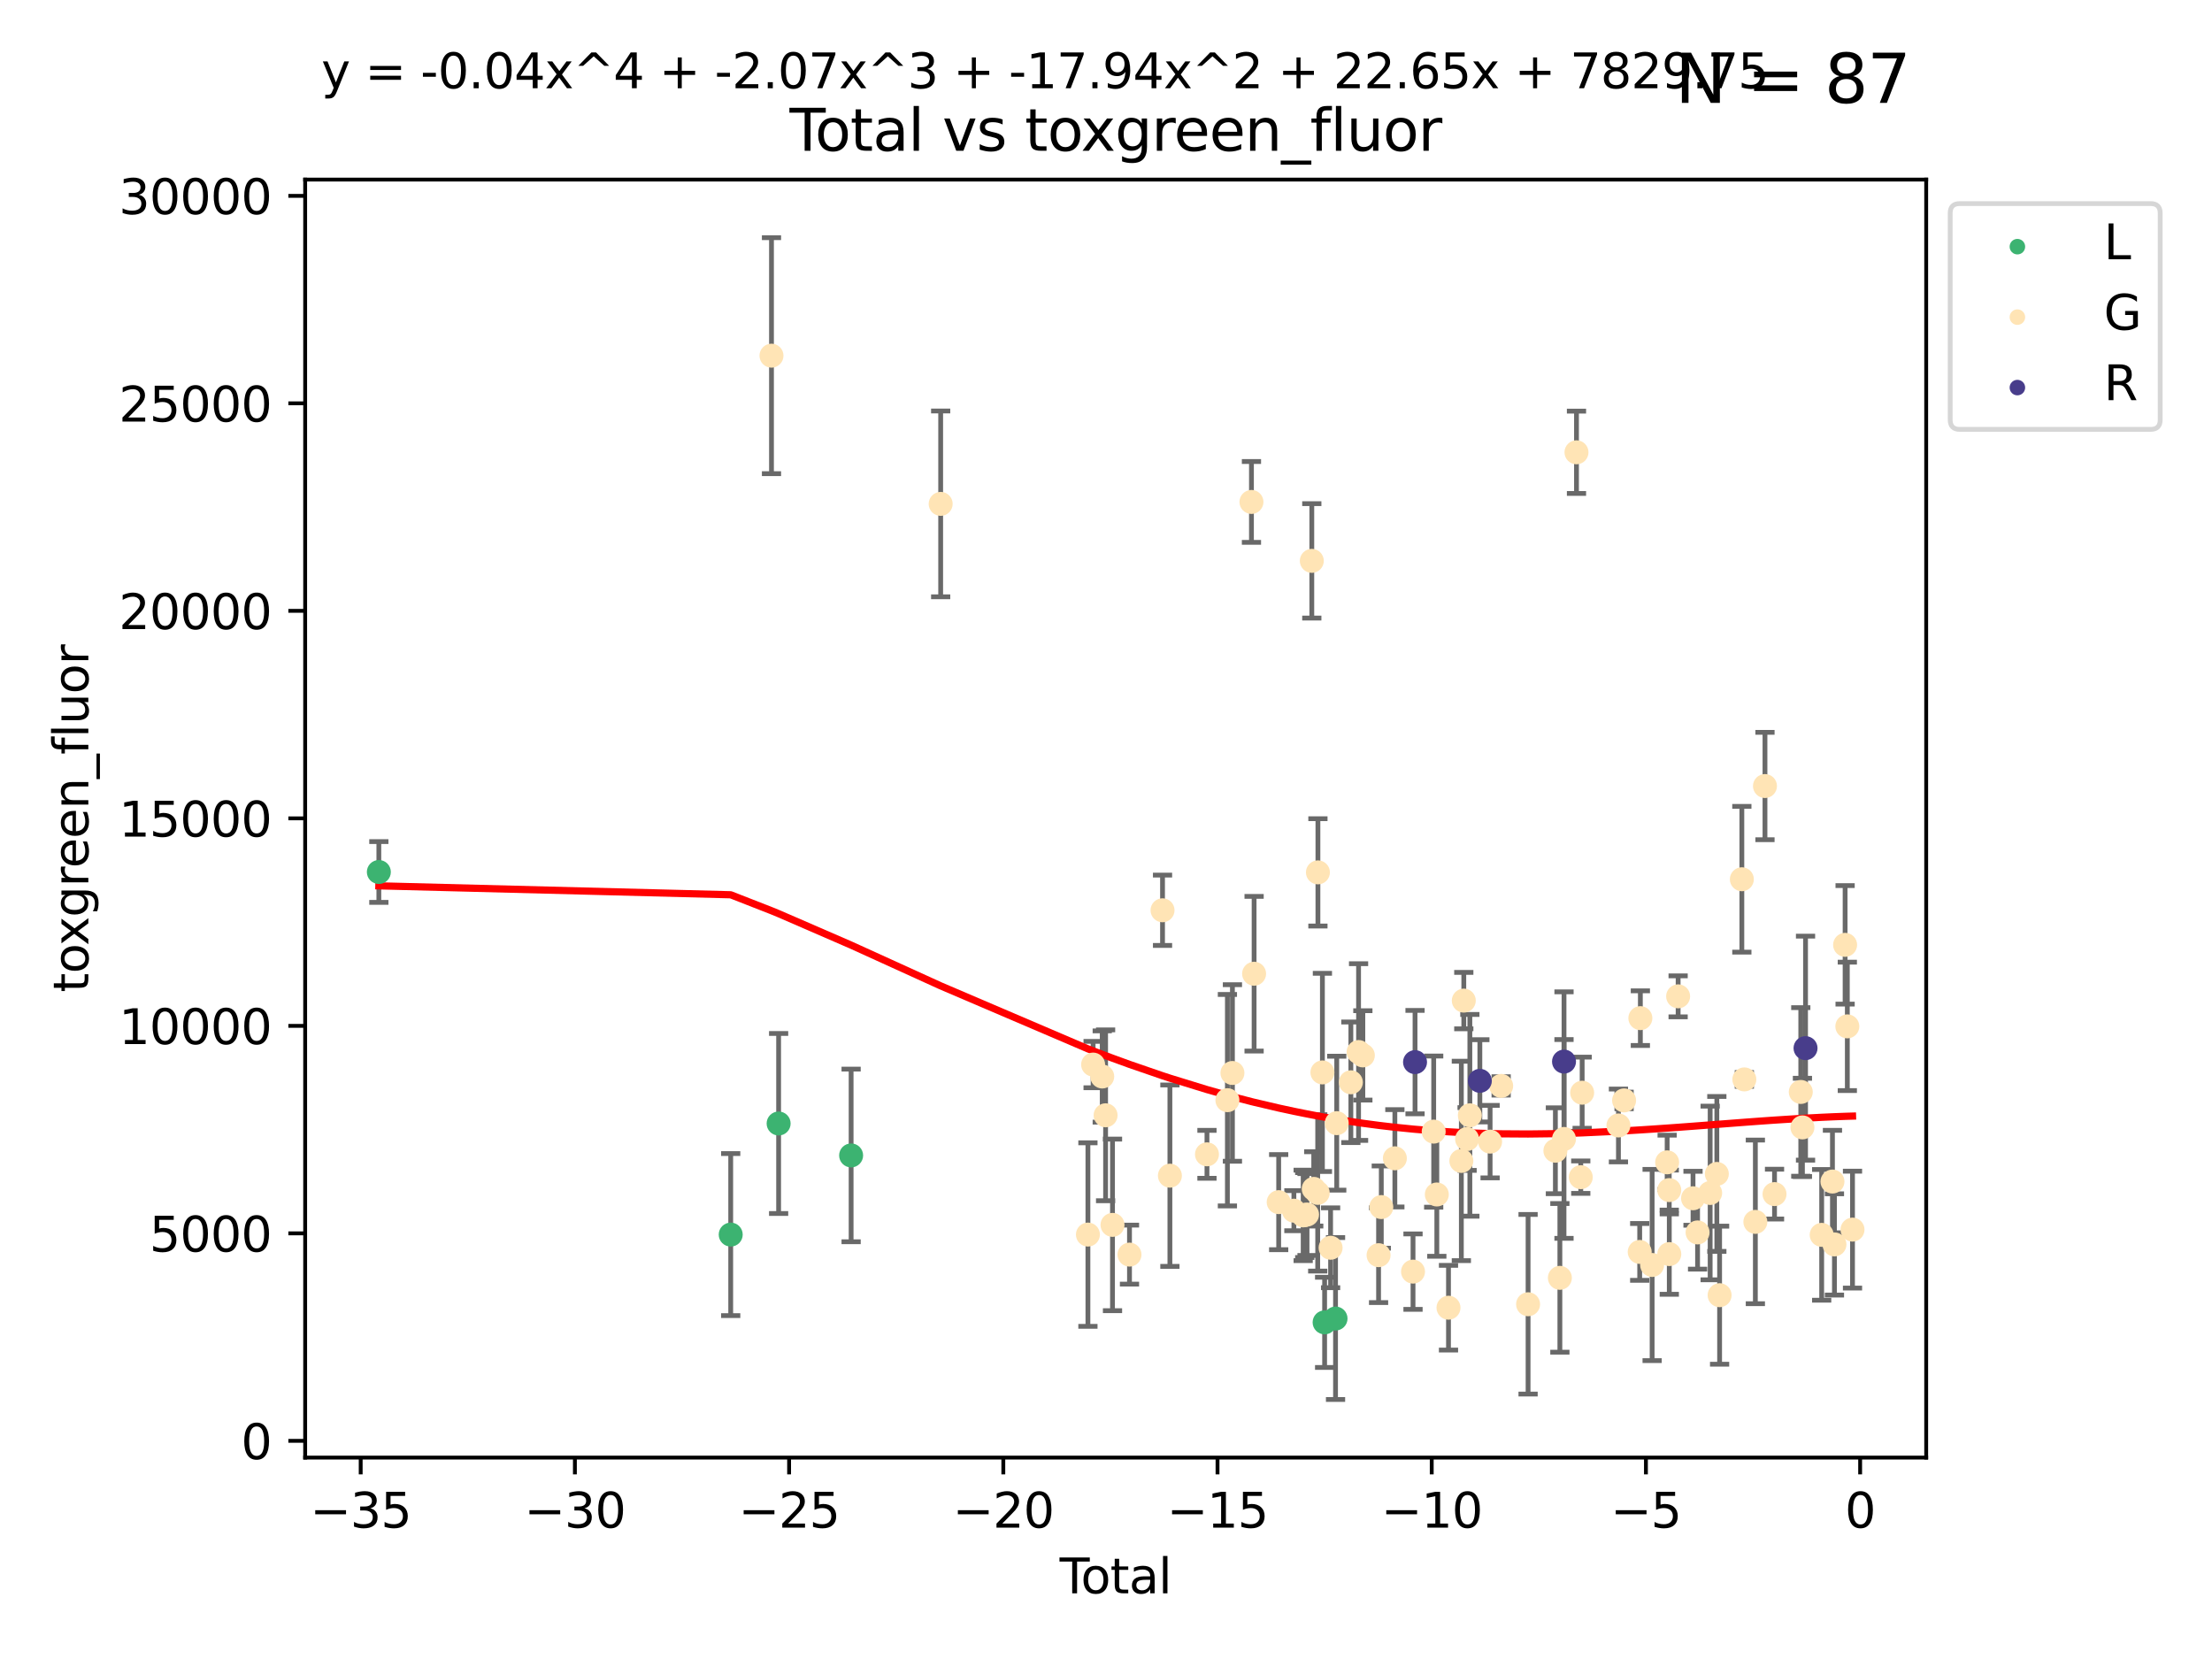 <?xml version="1.0" encoding="utf-8" standalone="no"?>
<!DOCTYPE svg PUBLIC "-//W3C//DTD SVG 1.1//EN"
  "http://www.w3.org/Graphics/SVG/1.1/DTD/svg11.dtd">
<svg xmlns:xlink="http://www.w3.org/1999/xlink" width="460.8pt" height="345.6pt" viewBox="0 0 460.8 345.6" xmlns="http://www.w3.org/2000/svg" version="1.1">
 <defs>
  <style type="text/css">*{stroke-linejoin: round; stroke-linecap: butt}</style>
 </defs>
 <g id="figure_1">
  <g id="patch_1">
   <path d="M 0 345.6 
L 460.8 345.6 
L 460.8 0 
L 0 0 
z
" style="fill: #ffffff"/>
  </g>
  <g id="axes_1">
   <g id="patch_2">
    <path d="M 63.571 303.64 
L 401.26 303.64 
L 401.26 37.411 
L 63.571 37.411 
z
" style="fill: #ffffff"/>
   </g>
   <g id="PathCollection_1">
    <defs>
     <path id="m06bbab4443" d="M 0 1.118 
C 0.297 1.118 0.581 1 0.791 0.791 
C 1 0.581 1.118 0.297 1.118 0 
C 1.118 -0.297 1 -0.581 0.791 -0.791 
C 0.581 -1 0.297 -1.118 0 -1.118 
C -0.297 -1.118 -0.581 -1 -0.791 -0.791 
C -1 -0.581 -1.118 -0.297 -1.118 0 
C -1.118 0.297 -1 0.581 -0.791 0.791 
C -0.581 1 -0.297 1.118 0 1.118 
z
" style="stroke: #3cb371"/>
    </defs>
    <g clip-path="url(#p472c09e2f0)">
     <use xlink:href="#m06bbab4443" x="78.921" y="181.653" style="fill: #3cb371; stroke: #3cb371"/>
     <use xlink:href="#m06bbab4443" x="152.221" y="257.186" style="fill: #3cb371; stroke: #3cb371"/>
     <use xlink:href="#m06bbab4443" x="162.201" y="234.046" style="fill: #3cb371; stroke: #3cb371"/>
     <use xlink:href="#m06bbab4443" x="177.304" y="240.696" style="fill: #3cb371; stroke: #3cb371"/>
     <use xlink:href="#m06bbab4443" x="275.942" y="275.474" style="fill: #3cb371; stroke: #3cb371"/>
     <use xlink:href="#m06bbab4443" x="278.216" y="274.674" style="fill: #3cb371; stroke: #3cb371"/>
    </g>
   </g>
   <g id="PathCollection_2">
    <defs>
     <path id="m4ce18008fc" d="M 0 1.118 
C 0.297 1.118 0.581 1 0.791 0.791 
C 1 0.581 1.118 0.297 1.118 0 
C 1.118 -0.297 1 -0.581 0.791 -0.791 
C 0.581 -1 0.297 -1.118 0 -1.118 
C -0.297 -1.118 -0.581 -1 -0.791 -0.791 
C -1 -0.581 -1.118 -0.297 -1.118 0 
C -1.118 0.297 -1 0.581 -0.791 0.791 
C -0.581 1 -0.297 1.118 0 1.118 
z
" style="stroke: #ffe4b5"/>
    </defs>
    <g clip-path="url(#p472c09e2f0)">
     <use xlink:href="#m4ce18008fc" x="160.714" y="74.093" style="fill: #ffe4b5; stroke: #ffe4b5"/>
     <use xlink:href="#m4ce18008fc" x="195.959" y="104.969" style="fill: #ffe4b5; stroke: #ffe4b5"/>
     <use xlink:href="#m4ce18008fc" x="226.634" y="257.183" style="fill: #ffe4b5; stroke: #ffe4b5"/>
     <use xlink:href="#m4ce18008fc" x="227.716" y="221.77" style="fill: #ffe4b5; stroke: #ffe4b5"/>
     <use xlink:href="#m4ce18008fc" x="229.616" y="224.254" style="fill: #ffe4b5; stroke: #ffe4b5"/>
     <use xlink:href="#m4ce18008fc" x="230.316" y="232.337" style="fill: #ffe4b5; stroke: #ffe4b5"/>
     <use xlink:href="#m4ce18008fc" x="231.755" y="255.166" style="fill: #ffe4b5; stroke: #ffe4b5"/>
     <use xlink:href="#m4ce18008fc" x="235.295" y="261.358" style="fill: #ffe4b5; stroke: #ffe4b5"/>
     <use xlink:href="#m4ce18008fc" x="242.176" y="189.627" style="fill: #ffe4b5; stroke: #ffe4b5"/>
     <use xlink:href="#m4ce18008fc" x="243.713" y="244.914" style="fill: #ffe4b5; stroke: #ffe4b5"/>
     <use xlink:href="#m4ce18008fc" x="251.433" y="240.468" style="fill: #ffe4b5; stroke: #ffe4b5"/>
     <use xlink:href="#m4ce18008fc" x="255.691" y="229.189" style="fill: #ffe4b5; stroke: #ffe4b5"/>
     <use xlink:href="#m4ce18008fc" x="256.737" y="223.52" style="fill: #ffe4b5; stroke: #ffe4b5"/>
     <use xlink:href="#m4ce18008fc" x="260.7" y="104.563" style="fill: #ffe4b5; stroke: #ffe4b5"/>
     <use xlink:href="#m4ce18008fc" x="261.252" y="202.846" style="fill: #ffe4b5; stroke: #ffe4b5"/>
     <use xlink:href="#m4ce18008fc" x="266.372" y="250.427" style="fill: #ffe4b5; stroke: #ffe4b5"/>
     <use xlink:href="#m4ce18008fc" x="269.541" y="252.205" style="fill: #ffe4b5; stroke: #ffe4b5"/>
     <use xlink:href="#m4ce18008fc" x="271.475" y="253.186" style="fill: #ffe4b5; stroke: #ffe4b5"/>
     <use xlink:href="#m4ce18008fc" x="271.803" y="253.121" style="fill: #ffe4b5; stroke: #ffe4b5"/>
     <use xlink:href="#m4ce18008fc" x="272.281" y="253.009" style="fill: #ffe4b5; stroke: #ffe4b5"/>
     <use xlink:href="#m4ce18008fc" x="273.273" y="116.837" style="fill: #ffe4b5; stroke: #ffe4b5"/>
     <use xlink:href="#m4ce18008fc" x="273.675" y="247.665" style="fill: #ffe4b5; stroke: #ffe4b5"/>
     <use xlink:href="#m4ce18008fc" x="274.503" y="248.499" style="fill: #ffe4b5; stroke: #ffe4b5"/>
     <use xlink:href="#m4ce18008fc" x="274.547" y="181.729" style="fill: #ffe4b5; stroke: #ffe4b5"/>
     <use xlink:href="#m4ce18008fc" x="275.482" y="223.402" style="fill: #ffe4b5; stroke: #ffe4b5"/>
     <use xlink:href="#m4ce18008fc" x="277.188" y="259.932" style="fill: #ffe4b5; stroke: #ffe4b5"/>
     <use xlink:href="#m4ce18008fc" x="278.466" y="233.977" style="fill: #ffe4b5; stroke: #ffe4b5"/>
     <use xlink:href="#m4ce18008fc" x="281.41" y="225.46" style="fill: #ffe4b5; stroke: #ffe4b5"/>
     <use xlink:href="#m4ce18008fc" x="283.014" y="219.158" style="fill: #ffe4b5; stroke: #ffe4b5"/>
     <use xlink:href="#m4ce18008fc" x="283.907" y="219.859" style="fill: #ffe4b5; stroke: #ffe4b5"/>
     <use xlink:href="#m4ce18008fc" x="287.182" y="261.477" style="fill: #ffe4b5; stroke: #ffe4b5"/>
     <use xlink:href="#m4ce18008fc" x="287.748" y="251.456" style="fill: #ffe4b5; stroke: #ffe4b5"/>
     <use xlink:href="#m4ce18008fc" x="290.576" y="241.296" style="fill: #ffe4b5; stroke: #ffe4b5"/>
     <use xlink:href="#m4ce18008fc" x="294.358" y="264.902" style="fill: #ffe4b5; stroke: #ffe4b5"/>
     <use xlink:href="#m4ce18008fc" x="298.664" y="235.737" style="fill: #ffe4b5; stroke: #ffe4b5"/>
     <use xlink:href="#m4ce18008fc" x="299.317" y="248.832" style="fill: #ffe4b5; stroke: #ffe4b5"/>
     <use xlink:href="#m4ce18008fc" x="301.748" y="272.421" style="fill: #ffe4b5; stroke: #ffe4b5"/>
     <use xlink:href="#m4ce18008fc" x="304.426" y="241.842" style="fill: #ffe4b5; stroke: #ffe4b5"/>
     <use xlink:href="#m4ce18008fc" x="304.935" y="208.444" style="fill: #ffe4b5; stroke: #ffe4b5"/>
     <use xlink:href="#m4ce18008fc" x="305.623" y="237.278" style="fill: #ffe4b5; stroke: #ffe4b5"/>
     <use xlink:href="#m4ce18008fc" x="306.199" y="232.341" style="fill: #ffe4b5; stroke: #ffe4b5"/>
     <use xlink:href="#m4ce18008fc" x="310.416" y="237.82" style="fill: #ffe4b5; stroke: #ffe4b5"/>
     <use xlink:href="#m4ce18008fc" x="312.721" y="226.214" style="fill: #ffe4b5; stroke: #ffe4b5"/>
     <use xlink:href="#m4ce18008fc" x="318.328" y="271.698" style="fill: #ffe4b5; stroke: #ffe4b5"/>
     <use xlink:href="#m4ce18008fc" x="324.017" y="239.718" style="fill: #ffe4b5; stroke: #ffe4b5"/>
     <use xlink:href="#m4ce18008fc" x="324.951" y="266.2" style="fill: #ffe4b5; stroke: #ffe4b5"/>
     <use xlink:href="#m4ce18008fc" x="325.81" y="237.265" style="fill: #ffe4b5; stroke: #ffe4b5"/>
     <use xlink:href="#m4ce18008fc" x="328.411" y="94.221" style="fill: #ffe4b5; stroke: #ffe4b5"/>
     <use xlink:href="#m4ce18008fc" x="329.302" y="245.227" style="fill: #ffe4b5; stroke: #ffe4b5"/>
     <use xlink:href="#m4ce18008fc" x="329.592" y="227.63" style="fill: #ffe4b5; stroke: #ffe4b5"/>
     <use xlink:href="#m4ce18008fc" x="337.151" y="234.455" style="fill: #ffe4b5; stroke: #ffe4b5"/>
     <use xlink:href="#m4ce18008fc" x="338.328" y="229.238" style="fill: #ffe4b5; stroke: #ffe4b5"/>
     <use xlink:href="#m4ce18008fc" x="341.579" y="260.798" style="fill: #ffe4b5; stroke: #ffe4b5"/>
     <use xlink:href="#m4ce18008fc" x="341.717" y="212.097" style="fill: #ffe4b5; stroke: #ffe4b5"/>
     <use xlink:href="#m4ce18008fc" x="344.169" y="263.52" style="fill: #ffe4b5; stroke: #ffe4b5"/>
     <use xlink:href="#m4ce18008fc" x="347.297" y="242.134" style="fill: #ffe4b5; stroke: #ffe4b5"/>
     <use xlink:href="#m4ce18008fc" x="347.735" y="247.918" style="fill: #ffe4b5; stroke: #ffe4b5"/>
     <use xlink:href="#m4ce18008fc" x="347.744" y="261.25" style="fill: #ffe4b5; stroke: #ffe4b5"/>
     <use xlink:href="#m4ce18008fc" x="349.585" y="207.555" style="fill: #ffe4b5; stroke: #ffe4b5"/>
     <use xlink:href="#m4ce18008fc" x="352.687" y="249.62" style="fill: #ffe4b5; stroke: #ffe4b5"/>
     <use xlink:href="#m4ce18008fc" x="353.636" y="256.736" style="fill: #ffe4b5; stroke: #ffe4b5"/>
     <use xlink:href="#m4ce18008fc" x="356.257" y="248.518" style="fill: #ffe4b5; stroke: #ffe4b5"/>
     <use xlink:href="#m4ce18008fc" x="357.648" y="244.549" style="fill: #ffe4b5; stroke: #ffe4b5"/>
     <use xlink:href="#m4ce18008fc" x="358.225" y="269.812" style="fill: #ffe4b5; stroke: #ffe4b5"/>
     <use xlink:href="#m4ce18008fc" x="362.859" y="183.164" style="fill: #ffe4b5; stroke: #ffe4b5"/>
     <use xlink:href="#m4ce18008fc" x="363.379" y="224.86" style="fill: #ffe4b5; stroke: #ffe4b5"/>
     <use xlink:href="#m4ce18008fc" x="365.674" y="254.539" style="fill: #ffe4b5; stroke: #ffe4b5"/>
     <use xlink:href="#m4ce18008fc" x="367.676" y="163.746" style="fill: #ffe4b5; stroke: #ffe4b5"/>
     <use xlink:href="#m4ce18008fc" x="369.667" y="248.754" style="fill: #ffe4b5; stroke: #ffe4b5"/>
     <use xlink:href="#m4ce18008fc" x="375.136" y="227.474" style="fill: #ffe4b5; stroke: #ffe4b5"/>
     <use xlink:href="#m4ce18008fc" x="375.48" y="234.856" style="fill: #ffe4b5; stroke: #ffe4b5"/>
     <use xlink:href="#m4ce18008fc" x="379.489" y="257.242" style="fill: #ffe4b5; stroke: #ffe4b5"/>
     <use xlink:href="#m4ce18008fc" x="381.734" y="246.138" style="fill: #ffe4b5; stroke: #ffe4b5"/>
     <use xlink:href="#m4ce18008fc" x="382.149" y="259.235" style="fill: #ffe4b5; stroke: #ffe4b5"/>
     <use xlink:href="#m4ce18008fc" x="384.37" y="196.829" style="fill: #ffe4b5; stroke: #ffe4b5"/>
     <use xlink:href="#m4ce18008fc" x="384.832" y="213.811" style="fill: #ffe4b5; stroke: #ffe4b5"/>
     <use xlink:href="#m4ce18008fc" x="385.911" y="256.151" style="fill: #ffe4b5; stroke: #ffe4b5"/>
    </g>
   </g>
   <g id="PathCollection_3">
    <defs>
     <path id="mc6cb15cfa3" d="M 0 1.118 
C 0.297 1.118 0.581 1 0.791 0.791 
C 1 0.581 1.118 0.297 1.118 0 
C 1.118 -0.297 1 -0.581 0.791 -0.791 
C 0.581 -1 0.297 -1.118 0 -1.118 
C -0.297 -1.118 -0.581 -1 -0.791 -0.791 
C -1 -0.581 -1.118 -0.297 -1.118 0 
C -1.118 0.297 -1 0.581 -0.791 0.791 
C -0.581 1 -0.297 1.118 0 1.118 
z
" style="stroke: #483d8b"/>
    </defs>
    <g clip-path="url(#p472c09e2f0)">
     <use xlink:href="#mc6cb15cfa3" x="294.778" y="221.261" style="fill: #483d8b; stroke: #483d8b"/>
     <use xlink:href="#mc6cb15cfa3" x="308.281" y="225.158" style="fill: #483d8b; stroke: #483d8b"/>
     <use xlink:href="#mc6cb15cfa3" x="325.813" y="221.147" style="fill: #483d8b; stroke: #483d8b"/>
     <use xlink:href="#mc6cb15cfa3" x="376.126" y="218.348" style="fill: #483d8b; stroke: #483d8b"/>
    </g>
   </g>
   <g id="matplotlib.axis_1">
    <g id="xtick_1">
     <g id="line2d_1">
      <defs>
       <path id="mfdc47483a1" d="M 0 0 
L 0 3.5 
" style="stroke: #000000; stroke-width: 0.8"/>
      </defs>
      <g>
       <use xlink:href="#mfdc47483a1" x="75.138" y="303.64" style="stroke: #000000; stroke-width: 0.8"/>
      </g>
     </g>
     <g id="text_1">
      <!-- −35 -->
      <g transform="translate(64.586 318.238)scale(0.1 -0.1)">
       <defs>
        <path id="DejaVuSans-2212" d="M 678 2272 
L 4684 2272 
L 4684 1741 
L 678 1741 
L 678 2272 
z
" transform="scale(0.016)"/>
        <path id="DejaVuSans-33" d="M 2597 2516 
Q 3050 2419 3304 2112 
Q 3559 1806 3559 1356 
Q 3559 666 3084 287 
Q 2609 -91 1734 -91 
Q 1441 -91 1130 -33 
Q 819 25 488 141 
L 488 750 
Q 750 597 1062 519 
Q 1375 441 1716 441 
Q 2309 441 2620 675 
Q 2931 909 2931 1356 
Q 2931 1769 2642 2001 
Q 2353 2234 1838 2234 
L 1294 2234 
L 1294 2753 
L 1863 2753 
Q 2328 2753 2575 2939 
Q 2822 3125 2822 3475 
Q 2822 3834 2567 4026 
Q 2313 4219 1838 4219 
Q 1578 4219 1281 4162 
Q 984 4106 628 3988 
L 628 4550 
Q 988 4650 1302 4700 
Q 1616 4750 1894 4750 
Q 2613 4750 3031 4423 
Q 3450 4097 3450 3541 
Q 3450 3153 3228 2886 
Q 3006 2619 2597 2516 
z
" transform="scale(0.016)"/>
        <path id="DejaVuSans-35" d="M 691 4666 
L 3169 4666 
L 3169 4134 
L 1269 4134 
L 1269 2991 
Q 1406 3038 1543 3061 
Q 1681 3084 1819 3084 
Q 2600 3084 3056 2656 
Q 3513 2228 3513 1497 
Q 3513 744 3044 326 
Q 2575 -91 1722 -91 
Q 1428 -91 1123 -41 
Q 819 9 494 109 
L 494 744 
Q 775 591 1075 516 
Q 1375 441 1709 441 
Q 2250 441 2565 725 
Q 2881 1009 2881 1497 
Q 2881 1984 2565 2268 
Q 2250 2553 1709 2553 
Q 1456 2553 1204 2497 
Q 953 2441 691 2322 
L 691 4666 
z
" transform="scale(0.016)"/>
       </defs>
       <use xlink:href="#DejaVuSans-2212"/>
       <use xlink:href="#DejaVuSans-33" x="83.789"/>
       <use xlink:href="#DejaVuSans-35" x="147.412"/>
      </g>
     </g>
    </g>
    <g id="xtick_2">
     <g id="line2d_2">
      <g>
       <use xlink:href="#mfdc47483a1" x="119.762" y="303.64" style="stroke: #000000; stroke-width: 0.8"/>
      </g>
     </g>
     <g id="text_2">
      <!-- −30 -->
      <g transform="translate(109.209 318.238)scale(0.1 -0.1)">
       <defs>
        <path id="DejaVuSans-30" d="M 2034 4250 
Q 1547 4250 1301 3770 
Q 1056 3291 1056 2328 
Q 1056 1369 1301 889 
Q 1547 409 2034 409 
Q 2525 409 2770 889 
Q 3016 1369 3016 2328 
Q 3016 3291 2770 3770 
Q 2525 4250 2034 4250 
z
M 2034 4750 
Q 2819 4750 3233 4129 
Q 3647 3509 3647 2328 
Q 3647 1150 3233 529 
Q 2819 -91 2034 -91 
Q 1250 -91 836 529 
Q 422 1150 422 2328 
Q 422 3509 836 4129 
Q 1250 4750 2034 4750 
z
" transform="scale(0.016)"/>
       </defs>
       <use xlink:href="#DejaVuSans-2212"/>
       <use xlink:href="#DejaVuSans-33" x="83.789"/>
       <use xlink:href="#DejaVuSans-30" x="147.412"/>
      </g>
     </g>
    </g>
    <g id="xtick_3">
     <g id="line2d_3">
      <g>
       <use xlink:href="#mfdc47483a1" x="164.385" y="303.64" style="stroke: #000000; stroke-width: 0.8"/>
      </g>
     </g>
     <g id="text_3">
      <!-- −25 -->
      <g transform="translate(153.833 318.238)scale(0.1 -0.1)">
       <defs>
        <path id="DejaVuSans-32" d="M 1228 531 
L 3431 531 
L 3431 0 
L 469 0 
L 469 531 
Q 828 903 1448 1529 
Q 2069 2156 2228 2338 
Q 2531 2678 2651 2914 
Q 2772 3150 2772 3378 
Q 2772 3750 2511 3984 
Q 2250 4219 1831 4219 
Q 1534 4219 1204 4116 
Q 875 4013 500 3803 
L 500 4441 
Q 881 4594 1212 4672 
Q 1544 4750 1819 4750 
Q 2544 4750 2975 4387 
Q 3406 4025 3406 3419 
Q 3406 3131 3298 2873 
Q 3191 2616 2906 2266 
Q 2828 2175 2409 1742 
Q 1991 1309 1228 531 
z
" transform="scale(0.016)"/>
       </defs>
       <use xlink:href="#DejaVuSans-2212"/>
       <use xlink:href="#DejaVuSans-32" x="83.789"/>
       <use xlink:href="#DejaVuSans-35" x="147.412"/>
      </g>
     </g>
    </g>
    <g id="xtick_4">
     <g id="line2d_4">
      <g>
       <use xlink:href="#mfdc47483a1" x="209.008" y="303.64" style="stroke: #000000; stroke-width: 0.8"/>
      </g>
     </g>
     <g id="text_4">
      <!-- −20 -->
      <g transform="translate(198.456 318.238)scale(0.1 -0.1)">
       <use xlink:href="#DejaVuSans-2212"/>
       <use xlink:href="#DejaVuSans-32" x="83.789"/>
       <use xlink:href="#DejaVuSans-30" x="147.412"/>
      </g>
     </g>
    </g>
    <g id="xtick_5">
     <g id="line2d_5">
      <g>
       <use xlink:href="#mfdc47483a1" x="253.632" y="303.64" style="stroke: #000000; stroke-width: 0.8"/>
      </g>
     </g>
     <g id="text_5">
      <!-- −15 -->
      <g transform="translate(243.079 318.238)scale(0.1 -0.1)">
       <defs>
        <path id="DejaVuSans-31" d="M 794 531 
L 1825 531 
L 1825 4091 
L 703 3866 
L 703 4441 
L 1819 4666 
L 2450 4666 
L 2450 531 
L 3481 531 
L 3481 0 
L 794 0 
L 794 531 
z
" transform="scale(0.016)"/>
       </defs>
       <use xlink:href="#DejaVuSans-2212"/>
       <use xlink:href="#DejaVuSans-31" x="83.789"/>
       <use xlink:href="#DejaVuSans-35" x="147.412"/>
      </g>
     </g>
    </g>
    <g id="xtick_6">
     <g id="line2d_6">
      <g>
       <use xlink:href="#mfdc47483a1" x="298.255" y="303.64" style="stroke: #000000; stroke-width: 0.8"/>
      </g>
     </g>
     <g id="text_6">
      <!-- −10 -->
      <g transform="translate(287.703 318.238)scale(0.1 -0.1)">
       <use xlink:href="#DejaVuSans-2212"/>
       <use xlink:href="#DejaVuSans-31" x="83.789"/>
       <use xlink:href="#DejaVuSans-30" x="147.412"/>
      </g>
     </g>
    </g>
    <g id="xtick_7">
     <g id="line2d_7">
      <g>
       <use xlink:href="#mfdc47483a1" x="342.878" y="303.64" style="stroke: #000000; stroke-width: 0.8"/>
      </g>
     </g>
     <g id="text_7">
      <!-- −5 -->
      <g transform="translate(335.507 318.238)scale(0.1 -0.1)">
       <use xlink:href="#DejaVuSans-2212"/>
       <use xlink:href="#DejaVuSans-35" x="83.789"/>
      </g>
     </g>
    </g>
    <g id="xtick_8">
     <g id="line2d_8">
      <g>
       <use xlink:href="#mfdc47483a1" x="387.502" y="303.64" style="stroke: #000000; stroke-width: 0.8"/>
      </g>
     </g>
     <g id="text_8">
      <!-- 0 -->
      <g transform="translate(384.32 318.238)scale(0.1 -0.1)">
       <use xlink:href="#DejaVuSans-30"/>
      </g>
     </g>
    </g>
    <g id="text_9">
     <!-- Total -->
     <g transform="translate(220.739 331.917)scale(0.1 -0.1)">
      <defs>
       <path id="DejaVuSans-54" d="M -19 4666 
L 3928 4666 
L 3928 4134 
L 2272 4134 
L 2272 0 
L 1638 0 
L 1638 4134 
L -19 4134 
L -19 4666 
z
" transform="scale(0.016)"/>
       <path id="DejaVuSans-6f" d="M 1959 3097 
Q 1497 3097 1228 2736 
Q 959 2375 959 1747 
Q 959 1119 1226 758 
Q 1494 397 1959 397 
Q 2419 397 2687 759 
Q 2956 1122 2956 1747 
Q 2956 2369 2687 2733 
Q 2419 3097 1959 3097 
z
M 1959 3584 
Q 2709 3584 3137 3096 
Q 3566 2609 3566 1747 
Q 3566 888 3137 398 
Q 2709 -91 1959 -91 
Q 1206 -91 779 398 
Q 353 888 353 1747 
Q 353 2609 779 3096 
Q 1206 3584 1959 3584 
z
" transform="scale(0.016)"/>
       <path id="DejaVuSans-74" d="M 1172 4494 
L 1172 3500 
L 2356 3500 
L 2356 3053 
L 1172 3053 
L 1172 1153 
Q 1172 725 1289 603 
Q 1406 481 1766 481 
L 2356 481 
L 2356 0 
L 1766 0 
Q 1100 0 847 248 
Q 594 497 594 1153 
L 594 3053 
L 172 3053 
L 172 3500 
L 594 3500 
L 594 4494 
L 1172 4494 
z
" transform="scale(0.016)"/>
       <path id="DejaVuSans-61" d="M 2194 1759 
Q 1497 1759 1228 1600 
Q 959 1441 959 1056 
Q 959 750 1161 570 
Q 1363 391 1709 391 
Q 2188 391 2477 730 
Q 2766 1069 2766 1631 
L 2766 1759 
L 2194 1759 
z
M 3341 1997 
L 3341 0 
L 2766 0 
L 2766 531 
Q 2569 213 2275 61 
Q 1981 -91 1556 -91 
Q 1019 -91 701 211 
Q 384 513 384 1019 
Q 384 1609 779 1909 
Q 1175 2209 1959 2209 
L 2766 2209 
L 2766 2266 
Q 2766 2663 2505 2880 
Q 2244 3097 1772 3097 
Q 1472 3097 1187 3025 
Q 903 2953 641 2809 
L 641 3341 
Q 956 3463 1253 3523 
Q 1550 3584 1831 3584 
Q 2591 3584 2966 3190 
Q 3341 2797 3341 1997 
z
" transform="scale(0.016)"/>
       <path id="DejaVuSans-6c" d="M 603 4863 
L 1178 4863 
L 1178 0 
L 603 0 
L 603 4863 
z
" transform="scale(0.016)"/>
      </defs>
      <use xlink:href="#DejaVuSans-54"/>
      <use xlink:href="#DejaVuSans-6f" x="44.084"/>
      <use xlink:href="#DejaVuSans-74" x="105.266"/>
      <use xlink:href="#DejaVuSans-61" x="144.475"/>
      <use xlink:href="#DejaVuSans-6c" x="205.754"/>
     </g>
    </g>
   </g>
   <g id="matplotlib.axis_2">
    <g id="ytick_1">
     <g id="line2d_9">
      <defs>
       <path id="m72ea951105" d="M 0 0 
L -3.5 0 
" style="stroke: #000000; stroke-width: 0.8"/>
      </defs>
      <g>
       <use xlink:href="#m72ea951105" x="63.571" y="300.156" style="stroke: #000000; stroke-width: 0.8"/>
      </g>
     </g>
     <g id="text_10">
      <!-- 0 -->
      <g transform="translate(50.209 303.955)scale(0.1 -0.1)">
       <use xlink:href="#DejaVuSans-30"/>
      </g>
     </g>
    </g>
    <g id="ytick_2">
     <g id="line2d_10">
      <g>
       <use xlink:href="#m72ea951105" x="63.571" y="256.93" style="stroke: #000000; stroke-width: 0.8"/>
      </g>
     </g>
     <g id="text_11">
      <!-- 5000 -->
      <g transform="translate(31.121 260.729)scale(0.1 -0.1)">
       <use xlink:href="#DejaVuSans-35"/>
       <use xlink:href="#DejaVuSans-30" x="63.623"/>
       <use xlink:href="#DejaVuSans-30" x="127.246"/>
       <use xlink:href="#DejaVuSans-30" x="190.869"/>
      </g>
     </g>
    </g>
    <g id="ytick_3">
     <g id="line2d_11">
      <g>
       <use xlink:href="#m72ea951105" x="63.571" y="213.703" style="stroke: #000000; stroke-width: 0.8"/>
      </g>
     </g>
     <g id="text_12">
      <!-- 10000 -->
      <g transform="translate(24.759 217.502)scale(0.1 -0.1)">
       <use xlink:href="#DejaVuSans-31"/>
       <use xlink:href="#DejaVuSans-30" x="63.623"/>
       <use xlink:href="#DejaVuSans-30" x="127.246"/>
       <use xlink:href="#DejaVuSans-30" x="190.869"/>
       <use xlink:href="#DejaVuSans-30" x="254.492"/>
      </g>
     </g>
    </g>
    <g id="ytick_4">
     <g id="line2d_12">
      <g>
       <use xlink:href="#m72ea951105" x="63.571" y="170.477" style="stroke: #000000; stroke-width: 0.8"/>
      </g>
     </g>
     <g id="text_13">
      <!-- 15000 -->
      <g transform="translate(24.759 174.276)scale(0.1 -0.1)">
       <use xlink:href="#DejaVuSans-31"/>
       <use xlink:href="#DejaVuSans-35" x="63.623"/>
       <use xlink:href="#DejaVuSans-30" x="127.246"/>
       <use xlink:href="#DejaVuSans-30" x="190.869"/>
       <use xlink:href="#DejaVuSans-30" x="254.492"/>
      </g>
     </g>
    </g>
    <g id="ytick_5">
     <g id="line2d_13">
      <g>
       <use xlink:href="#m72ea951105" x="63.571" y="127.25" style="stroke: #000000; stroke-width: 0.8"/>
      </g>
     </g>
     <g id="text_14">
      <!-- 20000 -->
      <g transform="translate(24.759 131.05)scale(0.1 -0.1)">
       <use xlink:href="#DejaVuSans-32"/>
       <use xlink:href="#DejaVuSans-30" x="63.623"/>
       <use xlink:href="#DejaVuSans-30" x="127.246"/>
       <use xlink:href="#DejaVuSans-30" x="190.869"/>
       <use xlink:href="#DejaVuSans-30" x="254.492"/>
      </g>
     </g>
    </g>
    <g id="ytick_6">
     <g id="line2d_14">
      <g>
       <use xlink:href="#m72ea951105" x="63.571" y="84.024" style="stroke: #000000; stroke-width: 0.8"/>
      </g>
     </g>
     <g id="text_15">
      <!-- 25000 -->
      <g transform="translate(24.759 87.823)scale(0.1 -0.1)">
       <use xlink:href="#DejaVuSans-32"/>
       <use xlink:href="#DejaVuSans-35" x="63.623"/>
       <use xlink:href="#DejaVuSans-30" x="127.246"/>
       <use xlink:href="#DejaVuSans-30" x="190.869"/>
       <use xlink:href="#DejaVuSans-30" x="254.492"/>
      </g>
     </g>
    </g>
    <g id="ytick_7">
     <g id="line2d_15">
      <g>
       <use xlink:href="#m72ea951105" x="63.571" y="40.798" style="stroke: #000000; stroke-width: 0.8"/>
      </g>
     </g>
     <g id="text_16">
      <!-- 30000 -->
      <g transform="translate(24.759 44.597)scale(0.1 -0.1)">
       <use xlink:href="#DejaVuSans-33"/>
       <use xlink:href="#DejaVuSans-30" x="63.623"/>
       <use xlink:href="#DejaVuSans-30" x="127.246"/>
       <use xlink:href="#DejaVuSans-30" x="190.869"/>
       <use xlink:href="#DejaVuSans-30" x="254.492"/>
      </g>
     </g>
    </g>
    <g id="text_17">
     <!-- toxgreen_fluor -->
     <g transform="translate(18.401 206.72)rotate(-90)scale(0.1 -0.1)">
      <defs>
       <path id="DejaVuSans-78" d="M 3513 3500 
L 2247 1797 
L 3578 0 
L 2900 0 
L 1881 1375 
L 863 0 
L 184 0 
L 1544 1831 
L 300 3500 
L 978 3500 
L 1906 2253 
L 2834 3500 
L 3513 3500 
z
" transform="scale(0.016)"/>
       <path id="DejaVuSans-67" d="M 2906 1791 
Q 2906 2416 2648 2759 
Q 2391 3103 1925 3103 
Q 1463 3103 1205 2759 
Q 947 2416 947 1791 
Q 947 1169 1205 825 
Q 1463 481 1925 481 
Q 2391 481 2648 825 
Q 2906 1169 2906 1791 
z
M 3481 434 
Q 3481 -459 3084 -895 
Q 2688 -1331 1869 -1331 
Q 1566 -1331 1297 -1286 
Q 1028 -1241 775 -1147 
L 775 -588 
Q 1028 -725 1275 -790 
Q 1522 -856 1778 -856 
Q 2344 -856 2625 -561 
Q 2906 -266 2906 331 
L 2906 616 
Q 2728 306 2450 153 
Q 2172 0 1784 0 
Q 1141 0 747 490 
Q 353 981 353 1791 
Q 353 2603 747 3093 
Q 1141 3584 1784 3584 
Q 2172 3584 2450 3431 
Q 2728 3278 2906 2969 
L 2906 3500 
L 3481 3500 
L 3481 434 
z
" transform="scale(0.016)"/>
       <path id="DejaVuSans-72" d="M 2631 2963 
Q 2534 3019 2420 3045 
Q 2306 3072 2169 3072 
Q 1681 3072 1420 2755 
Q 1159 2438 1159 1844 
L 1159 0 
L 581 0 
L 581 3500 
L 1159 3500 
L 1159 2956 
Q 1341 3275 1631 3429 
Q 1922 3584 2338 3584 
Q 2397 3584 2469 3576 
Q 2541 3569 2628 3553 
L 2631 2963 
z
" transform="scale(0.016)"/>
       <path id="DejaVuSans-65" d="M 3597 1894 
L 3597 1613 
L 953 1613 
Q 991 1019 1311 708 
Q 1631 397 2203 397 
Q 2534 397 2845 478 
Q 3156 559 3463 722 
L 3463 178 
Q 3153 47 2828 -22 
Q 2503 -91 2169 -91 
Q 1331 -91 842 396 
Q 353 884 353 1716 
Q 353 2575 817 3079 
Q 1281 3584 2069 3584 
Q 2775 3584 3186 3129 
Q 3597 2675 3597 1894 
z
M 3022 2063 
Q 3016 2534 2758 2815 
Q 2500 3097 2075 3097 
Q 1594 3097 1305 2825 
Q 1016 2553 972 2059 
L 3022 2063 
z
" transform="scale(0.016)"/>
       <path id="DejaVuSans-6e" d="M 3513 2113 
L 3513 0 
L 2938 0 
L 2938 2094 
Q 2938 2591 2744 2837 
Q 2550 3084 2163 3084 
Q 1697 3084 1428 2787 
Q 1159 2491 1159 1978 
L 1159 0 
L 581 0 
L 581 3500 
L 1159 3500 
L 1159 2956 
Q 1366 3272 1645 3428 
Q 1925 3584 2291 3584 
Q 2894 3584 3203 3211 
Q 3513 2838 3513 2113 
z
" transform="scale(0.016)"/>
       <path id="DejaVuSans-5f" d="M 3263 -1063 
L 3263 -1509 
L -63 -1509 
L -63 -1063 
L 3263 -1063 
z
" transform="scale(0.016)"/>
       <path id="DejaVuSans-66" d="M 2375 4863 
L 2375 4384 
L 1825 4384 
Q 1516 4384 1395 4259 
Q 1275 4134 1275 3809 
L 1275 3500 
L 2222 3500 
L 2222 3053 
L 1275 3053 
L 1275 0 
L 697 0 
L 697 3053 
L 147 3053 
L 147 3500 
L 697 3500 
L 697 3744 
Q 697 4328 969 4595 
Q 1241 4863 1831 4863 
L 2375 4863 
z
" transform="scale(0.016)"/>
       <path id="DejaVuSans-75" d="M 544 1381 
L 544 3500 
L 1119 3500 
L 1119 1403 
Q 1119 906 1312 657 
Q 1506 409 1894 409 
Q 2359 409 2629 706 
Q 2900 1003 2900 1516 
L 2900 3500 
L 3475 3500 
L 3475 0 
L 2900 0 
L 2900 538 
Q 2691 219 2414 64 
Q 2138 -91 1772 -91 
Q 1169 -91 856 284 
Q 544 659 544 1381 
z
M 1991 3584 
L 1991 3584 
z
" transform="scale(0.016)"/>
      </defs>
      <use xlink:href="#DejaVuSans-74"/>
      <use xlink:href="#DejaVuSans-6f" x="39.209"/>
      <use xlink:href="#DejaVuSans-78" x="97.266"/>
      <use xlink:href="#DejaVuSans-67" x="156.445"/>
      <use xlink:href="#DejaVuSans-72" x="219.922"/>
      <use xlink:href="#DejaVuSans-65" x="258.785"/>
      <use xlink:href="#DejaVuSans-65" x="320.309"/>
      <use xlink:href="#DejaVuSans-6e" x="381.832"/>
      <use xlink:href="#DejaVuSans-5f" x="445.211"/>
      <use xlink:href="#DejaVuSans-66" x="495.211"/>
      <use xlink:href="#DejaVuSans-6c" x="530.416"/>
      <use xlink:href="#DejaVuSans-75" x="558.199"/>
      <use xlink:href="#DejaVuSans-6f" x="621.578"/>
      <use xlink:href="#DejaVuSans-72" x="682.76"/>
     </g>
    </g>
   </g>
   <g id="LineCollection_1">
    <path d="M 78.921 187.982 
L 78.921 175.323 
" clip-path="url(#p472c09e2f0)" style="fill: none; stroke: #696969"/>
    <path d="M 152.221 274.065 
L 152.221 240.307 
" clip-path="url(#p472c09e2f0)" style="fill: none; stroke: #696969"/>
    <path d="M 162.201 252.797 
L 162.201 215.295 
" clip-path="url(#p472c09e2f0)" style="fill: none; stroke: #696969"/>
    <path d="M 177.304 258.678 
L 177.304 222.713 
" clip-path="url(#p472c09e2f0)" style="fill: none; stroke: #696969"/>
    <path d="M 275.942 284.866 
L 275.942 266.082 
" clip-path="url(#p472c09e2f0)" style="fill: none; stroke: #696969"/>
    <path d="M 278.216 291.539 
L 278.216 257.809 
" clip-path="url(#p472c09e2f0)" style="fill: none; stroke: #696969"/>
   </g>
   <g id="line2d_16">
    <defs>
     <path id="m54cb6eac09" d="M 2 0 
L -2 -0 
" style="stroke: #696969"/>
    </defs>
    <g clip-path="url(#p472c09e2f0)">
     <use xlink:href="#m54cb6eac09" x="78.921" y="187.982" style="fill: #696969; stroke: #696969"/>
     <use xlink:href="#m54cb6eac09" x="152.221" y="274.065" style="fill: #696969; stroke: #696969"/>
     <use xlink:href="#m54cb6eac09" x="162.201" y="252.797" style="fill: #696969; stroke: #696969"/>
     <use xlink:href="#m54cb6eac09" x="177.304" y="258.678" style="fill: #696969; stroke: #696969"/>
     <use xlink:href="#m54cb6eac09" x="275.942" y="284.866" style="fill: #696969; stroke: #696969"/>
     <use xlink:href="#m54cb6eac09" x="278.216" y="291.539" style="fill: #696969; stroke: #696969"/>
    </g>
   </g>
   <g id="line2d_17">
    <g clip-path="url(#p472c09e2f0)">
     <use xlink:href="#m54cb6eac09" x="78.921" y="175.323" style="fill: #696969; stroke: #696969"/>
     <use xlink:href="#m54cb6eac09" x="152.221" y="240.307" style="fill: #696969; stroke: #696969"/>
     <use xlink:href="#m54cb6eac09" x="162.201" y="215.295" style="fill: #696969; stroke: #696969"/>
     <use xlink:href="#m54cb6eac09" x="177.304" y="222.713" style="fill: #696969; stroke: #696969"/>
     <use xlink:href="#m54cb6eac09" x="275.942" y="266.082" style="fill: #696969; stroke: #696969"/>
     <use xlink:href="#m54cb6eac09" x="278.216" y="257.809" style="fill: #696969; stroke: #696969"/>
    </g>
   </g>
   <g id="LineCollection_2">
    <path d="M 160.714 98.673 
L 160.714 49.513 
" clip-path="url(#p472c09e2f0)" style="fill: none; stroke: #696969"/>
    <path d="M 195.959 124.322 
L 195.959 85.617 
" clip-path="url(#p472c09e2f0)" style="fill: none; stroke: #696969"/>
    <path d="M 226.634 276.301 
L 226.634 238.066 
" clip-path="url(#p472c09e2f0)" style="fill: none; stroke: #696969"/>
    <path d="M 227.716 226.599 
L 227.716 216.941 
" clip-path="url(#p472c09e2f0)" style="fill: none; stroke: #696969"/>
    <path d="M 229.616 233.758 
L 229.616 214.75 
" clip-path="url(#p472c09e2f0)" style="fill: none; stroke: #696969"/>
    <path d="M 230.316 250.135 
L 230.316 214.539 
" clip-path="url(#p472c09e2f0)" style="fill: none; stroke: #696969"/>
    <path d="M 231.755 273.04 
L 231.755 237.292 
" clip-path="url(#p472c09e2f0)" style="fill: none; stroke: #696969"/>
    <path d="M 235.295 267.501 
L 235.295 255.216 
" clip-path="url(#p472c09e2f0)" style="fill: none; stroke: #696969"/>
    <path d="M 242.176 196.952 
L 242.176 182.302 
" clip-path="url(#p472c09e2f0)" style="fill: none; stroke: #696969"/>
    <path d="M 243.713 263.813 
L 243.713 226.015 
" clip-path="url(#p472c09e2f0)" style="fill: none; stroke: #696969"/>
    <path d="M 251.433 245.461 
L 251.433 235.476 
" clip-path="url(#p472c09e2f0)" style="fill: none; stroke: #696969"/>
    <path d="M 255.691 251.216 
L 255.691 207.162 
" clip-path="url(#p472c09e2f0)" style="fill: none; stroke: #696969"/>
    <path d="M 256.737 241.908 
L 256.737 205.132 
" clip-path="url(#p472c09e2f0)" style="fill: none; stroke: #696969"/>
    <path d="M 260.7 112.983 
L 260.7 96.143 
" clip-path="url(#p472c09e2f0)" style="fill: none; stroke: #696969"/>
    <path d="M 261.252 218.958 
L 261.252 186.733 
" clip-path="url(#p472c09e2f0)" style="fill: none; stroke: #696969"/>
    <path d="M 266.372 260.334 
L 266.372 240.519 
" clip-path="url(#p472c09e2f0)" style="fill: none; stroke: #696969"/>
    <path d="M 269.541 256.386 
L 269.541 248.024 
" clip-path="url(#p472c09e2f0)" style="fill: none; stroke: #696969"/>
    <path d="M 271.475 262.61 
L 271.475 243.761 
" clip-path="url(#p472c09e2f0)" style="fill: none; stroke: #696969"/>
    <path d="M 271.803 261.959 
L 271.803 244.283 
" clip-path="url(#p472c09e2f0)" style="fill: none; stroke: #696969"/>
    <path d="M 272.281 261.532 
L 272.281 244.487 
" clip-path="url(#p472c09e2f0)" style="fill: none; stroke: #696969"/>
    <path d="M 273.273 128.753 
L 273.273 104.921 
" clip-path="url(#p472c09e2f0)" style="fill: none; stroke: #696969"/>
    <path d="M 273.675 255.408 
L 273.675 239.922 
" clip-path="url(#p472c09e2f0)" style="fill: none; stroke: #696969"/>
    <path d="M 274.503 264.785 
L 274.503 232.213 
" clip-path="url(#p472c09e2f0)" style="fill: none; stroke: #696969"/>
    <path d="M 274.547 192.909 
L 274.547 170.55 
" clip-path="url(#p472c09e2f0)" style="fill: none; stroke: #696969"/>
    <path d="M 275.482 244.048 
L 275.482 202.756 
" clip-path="url(#p472c09e2f0)" style="fill: none; stroke: #696969"/>
    <path d="M 277.188 268.252 
L 277.188 251.613 
" clip-path="url(#p472c09e2f0)" style="fill: none; stroke: #696969"/>
    <path d="M 278.466 247.925 
L 278.466 220.029 
" clip-path="url(#p472c09e2f0)" style="fill: none; stroke: #696969"/>
    <path d="M 281.41 238.019 
L 281.41 212.902 
" clip-path="url(#p472c09e2f0)" style="fill: none; stroke: #696969"/>
    <path d="M 283.014 237.563 
L 283.014 200.753 
" clip-path="url(#p472c09e2f0)" style="fill: none; stroke: #696969"/>
    <path d="M 283.907 229.167 
L 283.907 210.552 
" clip-path="url(#p472c09e2f0)" style="fill: none; stroke: #696969"/>
    <path d="M 287.182 271.352 
L 287.182 251.602 
" clip-path="url(#p472c09e2f0)" style="fill: none; stroke: #696969"/>
    <path d="M 287.748 260.024 
L 287.748 242.889 
" clip-path="url(#p472c09e2f0)" style="fill: none; stroke: #696969"/>
    <path d="M 290.576 251.435 
L 290.576 231.156 
" clip-path="url(#p472c09e2f0)" style="fill: none; stroke: #696969"/>
    <path d="M 294.358 272.759 
L 294.358 257.045 
" clip-path="url(#p472c09e2f0)" style="fill: none; stroke: #696969"/>
    <path d="M 298.664 251.484 
L 298.664 219.99 
" clip-path="url(#p472c09e2f0)" style="fill: none; stroke: #696969"/>
    <path d="M 299.317 261.704 
L 299.317 235.961 
" clip-path="url(#p472c09e2f0)" style="fill: none; stroke: #696969"/>
    <path d="M 301.748 281.244 
L 301.748 263.598 
" clip-path="url(#p472c09e2f0)" style="fill: none; stroke: #696969"/>
    <path d="M 304.426 262.609 
L 304.426 221.075 
" clip-path="url(#p472c09e2f0)" style="fill: none; stroke: #696969"/>
    <path d="M 304.935 214.32 
L 304.935 202.568 
" clip-path="url(#p472c09e2f0)" style="fill: none; stroke: #696969"/>
    <path d="M 305.623 243.816 
L 305.623 230.739 
" clip-path="url(#p472c09e2f0)" style="fill: none; stroke: #696969"/>
    <path d="M 306.199 253.354 
L 306.199 211.328 
" clip-path="url(#p472c09e2f0)" style="fill: none; stroke: #696969"/>
    <path d="M 310.416 245.369 
L 310.416 230.271 
" clip-path="url(#p472c09e2f0)" style="fill: none; stroke: #696969"/>
    <path d="M 312.721 228.127 
L 312.721 224.301 
" clip-path="url(#p472c09e2f0)" style="fill: none; stroke: #696969"/>
    <path d="M 318.328 290.406 
L 318.328 252.99 
" clip-path="url(#p472c09e2f0)" style="fill: none; stroke: #696969"/>
    <path d="M 324.017 248.664 
L 324.017 230.772 
" clip-path="url(#p472c09e2f0)" style="fill: none; stroke: #696969"/>
    <path d="M 324.951 281.681 
L 324.951 250.719 
" clip-path="url(#p472c09e2f0)" style="fill: none; stroke: #696969"/>
    <path d="M 325.81 257.972 
L 325.81 216.559 
" clip-path="url(#p472c09e2f0)" style="fill: none; stroke: #696969"/>
    <path d="M 328.411 102.794 
L 328.411 85.648 
" clip-path="url(#p472c09e2f0)" style="fill: none; stroke: #696969"/>
    <path d="M 329.302 248.608 
L 329.302 241.847 
" clip-path="url(#p472c09e2f0)" style="fill: none; stroke: #696969"/>
    <path d="M 329.592 235.043 
L 329.592 220.216 
" clip-path="url(#p472c09e2f0)" style="fill: none; stroke: #696969"/>
    <path d="M 337.151 242.047 
L 337.151 226.863 
" clip-path="url(#p472c09e2f0)" style="fill: none; stroke: #696969"/>
    <path d="M 338.328 230.971 
L 338.328 227.505 
" clip-path="url(#p472c09e2f0)" style="fill: none; stroke: #696969"/>
    <path d="M 341.579 266.717 
L 341.579 254.879 
" clip-path="url(#p472c09e2f0)" style="fill: none; stroke: #696969"/>
    <path d="M 341.717 217.791 
L 341.717 206.404 
" clip-path="url(#p472c09e2f0)" style="fill: none; stroke: #696969"/>
    <path d="M 344.169 283.438 
L 344.169 243.603 
" clip-path="url(#p472c09e2f0)" style="fill: none; stroke: #696969"/>
    <path d="M 347.297 247.795 
L 347.297 236.473 
" clip-path="url(#p472c09e2f0)" style="fill: none; stroke: #696969"/>
    <path d="M 347.735 252.085 
L 347.735 243.751 
" clip-path="url(#p472c09e2f0)" style="fill: none; stroke: #696969"/>
    <path d="M 347.744 269.622 
L 347.744 252.877 
" clip-path="url(#p472c09e2f0)" style="fill: none; stroke: #696969"/>
    <path d="M 349.585 211.825 
L 349.585 203.284 
" clip-path="url(#p472c09e2f0)" style="fill: none; stroke: #696969"/>
    <path d="M 352.687 255.238 
L 352.687 244.002 
" clip-path="url(#p472c09e2f0)" style="fill: none; stroke: #696969"/>
    <path d="M 353.636 264.382 
L 353.636 249.091 
" clip-path="url(#p472c09e2f0)" style="fill: none; stroke: #696969"/>
    <path d="M 356.257 266.608 
L 356.257 230.428 
" clip-path="url(#p472c09e2f0)" style="fill: none; stroke: #696969"/>
    <path d="M 357.648 260.68 
L 357.648 228.417 
" clip-path="url(#p472c09e2f0)" style="fill: none; stroke: #696969"/>
    <path d="M 358.225 284.195 
L 358.225 255.43 
" clip-path="url(#p472c09e2f0)" style="fill: none; stroke: #696969"/>
    <path d="M 362.859 198.345 
L 362.859 167.983 
" clip-path="url(#p472c09e2f0)" style="fill: none; stroke: #696969"/>
    <path d="M 363.379 226.294 
L 363.379 223.425 
" clip-path="url(#p472c09e2f0)" style="fill: none; stroke: #696969"/>
    <path d="M 365.674 271.58 
L 365.674 237.498 
" clip-path="url(#p472c09e2f0)" style="fill: none; stroke: #696969"/>
    <path d="M 367.676 174.93 
L 367.676 152.562 
" clip-path="url(#p472c09e2f0)" style="fill: none; stroke: #696969"/>
    <path d="M 369.667 253.944 
L 369.667 243.565 
" clip-path="url(#p472c09e2f0)" style="fill: none; stroke: #696969"/>
    <path d="M 375.136 245.035 
L 375.136 209.914 
" clip-path="url(#p472c09e2f0)" style="fill: none; stroke: #696969"/>
    <path d="M 375.48 245.088 
L 375.48 224.624 
" clip-path="url(#p472c09e2f0)" style="fill: none; stroke: #696969"/>
    <path d="M 379.489 270.857 
L 379.489 243.627 
" clip-path="url(#p472c09e2f0)" style="fill: none; stroke: #696969"/>
    <path d="M 381.734 256.81 
L 381.734 235.465 
" clip-path="url(#p472c09e2f0)" style="fill: none; stroke: #696969"/>
    <path d="M 382.149 269.782 
L 382.149 248.688 
" clip-path="url(#p472c09e2f0)" style="fill: none; stroke: #696969"/>
    <path d="M 384.37 209.174 
L 384.37 184.484 
" clip-path="url(#p472c09e2f0)" style="fill: none; stroke: #696969"/>
    <path d="M 384.832 227.19 
L 384.832 200.433 
" clip-path="url(#p472c09e2f0)" style="fill: none; stroke: #696969"/>
    <path d="M 385.911 268.325 
L 385.911 243.978 
" clip-path="url(#p472c09e2f0)" style="fill: none; stroke: #696969"/>
   </g>
   <g id="line2d_18">
    <g clip-path="url(#p472c09e2f0)">
     <use xlink:href="#m54cb6eac09" x="160.714" y="98.673" style="fill: #696969; stroke: #696969"/>
     <use xlink:href="#m54cb6eac09" x="195.959" y="124.322" style="fill: #696969; stroke: #696969"/>
     <use xlink:href="#m54cb6eac09" x="226.634" y="276.301" style="fill: #696969; stroke: #696969"/>
     <use xlink:href="#m54cb6eac09" x="227.716" y="226.599" style="fill: #696969; stroke: #696969"/>
     <use xlink:href="#m54cb6eac09" x="229.616" y="233.758" style="fill: #696969; stroke: #696969"/>
     <use xlink:href="#m54cb6eac09" x="230.316" y="250.135" style="fill: #696969; stroke: #696969"/>
     <use xlink:href="#m54cb6eac09" x="231.755" y="273.04" style="fill: #696969; stroke: #696969"/>
     <use xlink:href="#m54cb6eac09" x="235.295" y="267.501" style="fill: #696969; stroke: #696969"/>
     <use xlink:href="#m54cb6eac09" x="242.176" y="196.952" style="fill: #696969; stroke: #696969"/>
     <use xlink:href="#m54cb6eac09" x="243.713" y="263.813" style="fill: #696969; stroke: #696969"/>
     <use xlink:href="#m54cb6eac09" x="251.433" y="245.461" style="fill: #696969; stroke: #696969"/>
     <use xlink:href="#m54cb6eac09" x="255.691" y="251.216" style="fill: #696969; stroke: #696969"/>
     <use xlink:href="#m54cb6eac09" x="256.737" y="241.908" style="fill: #696969; stroke: #696969"/>
     <use xlink:href="#m54cb6eac09" x="260.7" y="112.983" style="fill: #696969; stroke: #696969"/>
     <use xlink:href="#m54cb6eac09" x="261.252" y="218.958" style="fill: #696969; stroke: #696969"/>
     <use xlink:href="#m54cb6eac09" x="266.372" y="260.334" style="fill: #696969; stroke: #696969"/>
     <use xlink:href="#m54cb6eac09" x="269.541" y="256.386" style="fill: #696969; stroke: #696969"/>
     <use xlink:href="#m54cb6eac09" x="271.475" y="262.61" style="fill: #696969; stroke: #696969"/>
     <use xlink:href="#m54cb6eac09" x="271.803" y="261.959" style="fill: #696969; stroke: #696969"/>
     <use xlink:href="#m54cb6eac09" x="272.281" y="261.532" style="fill: #696969; stroke: #696969"/>
     <use xlink:href="#m54cb6eac09" x="273.273" y="128.753" style="fill: #696969; stroke: #696969"/>
     <use xlink:href="#m54cb6eac09" x="273.675" y="255.408" style="fill: #696969; stroke: #696969"/>
     <use xlink:href="#m54cb6eac09" x="274.503" y="264.785" style="fill: #696969; stroke: #696969"/>
     <use xlink:href="#m54cb6eac09" x="274.547" y="192.909" style="fill: #696969; stroke: #696969"/>
     <use xlink:href="#m54cb6eac09" x="275.482" y="244.048" style="fill: #696969; stroke: #696969"/>
     <use xlink:href="#m54cb6eac09" x="277.188" y="268.252" style="fill: #696969; stroke: #696969"/>
     <use xlink:href="#m54cb6eac09" x="278.466" y="247.925" style="fill: #696969; stroke: #696969"/>
     <use xlink:href="#m54cb6eac09" x="281.41" y="238.019" style="fill: #696969; stroke: #696969"/>
     <use xlink:href="#m54cb6eac09" x="283.014" y="237.563" style="fill: #696969; stroke: #696969"/>
     <use xlink:href="#m54cb6eac09" x="283.907" y="229.167" style="fill: #696969; stroke: #696969"/>
     <use xlink:href="#m54cb6eac09" x="287.182" y="271.352" style="fill: #696969; stroke: #696969"/>
     <use xlink:href="#m54cb6eac09" x="287.748" y="260.024" style="fill: #696969; stroke: #696969"/>
     <use xlink:href="#m54cb6eac09" x="290.576" y="251.435" style="fill: #696969; stroke: #696969"/>
     <use xlink:href="#m54cb6eac09" x="294.358" y="272.759" style="fill: #696969; stroke: #696969"/>
     <use xlink:href="#m54cb6eac09" x="298.664" y="251.484" style="fill: #696969; stroke: #696969"/>
     <use xlink:href="#m54cb6eac09" x="299.317" y="261.704" style="fill: #696969; stroke: #696969"/>
     <use xlink:href="#m54cb6eac09" x="301.748" y="281.244" style="fill: #696969; stroke: #696969"/>
     <use xlink:href="#m54cb6eac09" x="304.426" y="262.609" style="fill: #696969; stroke: #696969"/>
     <use xlink:href="#m54cb6eac09" x="304.935" y="214.32" style="fill: #696969; stroke: #696969"/>
     <use xlink:href="#m54cb6eac09" x="305.623" y="243.816" style="fill: #696969; stroke: #696969"/>
     <use xlink:href="#m54cb6eac09" x="306.199" y="253.354" style="fill: #696969; stroke: #696969"/>
     <use xlink:href="#m54cb6eac09" x="310.416" y="245.369" style="fill: #696969; stroke: #696969"/>
     <use xlink:href="#m54cb6eac09" x="312.721" y="228.127" style="fill: #696969; stroke: #696969"/>
     <use xlink:href="#m54cb6eac09" x="318.328" y="290.406" style="fill: #696969; stroke: #696969"/>
     <use xlink:href="#m54cb6eac09" x="324.017" y="248.664" style="fill: #696969; stroke: #696969"/>
     <use xlink:href="#m54cb6eac09" x="324.951" y="281.681" style="fill: #696969; stroke: #696969"/>
     <use xlink:href="#m54cb6eac09" x="325.81" y="257.972" style="fill: #696969; stroke: #696969"/>
     <use xlink:href="#m54cb6eac09" x="328.411" y="102.794" style="fill: #696969; stroke: #696969"/>
     <use xlink:href="#m54cb6eac09" x="329.302" y="248.608" style="fill: #696969; stroke: #696969"/>
     <use xlink:href="#m54cb6eac09" x="329.592" y="235.043" style="fill: #696969; stroke: #696969"/>
     <use xlink:href="#m54cb6eac09" x="337.151" y="242.047" style="fill: #696969; stroke: #696969"/>
     <use xlink:href="#m54cb6eac09" x="338.328" y="230.971" style="fill: #696969; stroke: #696969"/>
     <use xlink:href="#m54cb6eac09" x="341.579" y="266.717" style="fill: #696969; stroke: #696969"/>
     <use xlink:href="#m54cb6eac09" x="341.717" y="217.791" style="fill: #696969; stroke: #696969"/>
     <use xlink:href="#m54cb6eac09" x="344.169" y="283.438" style="fill: #696969; stroke: #696969"/>
     <use xlink:href="#m54cb6eac09" x="347.297" y="247.795" style="fill: #696969; stroke: #696969"/>
     <use xlink:href="#m54cb6eac09" x="347.735" y="252.085" style="fill: #696969; stroke: #696969"/>
     <use xlink:href="#m54cb6eac09" x="347.744" y="269.622" style="fill: #696969; stroke: #696969"/>
     <use xlink:href="#m54cb6eac09" x="349.585" y="211.825" style="fill: #696969; stroke: #696969"/>
     <use xlink:href="#m54cb6eac09" x="352.687" y="255.238" style="fill: #696969; stroke: #696969"/>
     <use xlink:href="#m54cb6eac09" x="353.636" y="264.382" style="fill: #696969; stroke: #696969"/>
     <use xlink:href="#m54cb6eac09" x="356.257" y="266.608" style="fill: #696969; stroke: #696969"/>
     <use xlink:href="#m54cb6eac09" x="357.648" y="260.68" style="fill: #696969; stroke: #696969"/>
     <use xlink:href="#m54cb6eac09" x="358.225" y="284.195" style="fill: #696969; stroke: #696969"/>
     <use xlink:href="#m54cb6eac09" x="362.859" y="198.345" style="fill: #696969; stroke: #696969"/>
     <use xlink:href="#m54cb6eac09" x="363.379" y="226.294" style="fill: #696969; stroke: #696969"/>
     <use xlink:href="#m54cb6eac09" x="365.674" y="271.58" style="fill: #696969; stroke: #696969"/>
     <use xlink:href="#m54cb6eac09" x="367.676" y="174.93" style="fill: #696969; stroke: #696969"/>
     <use xlink:href="#m54cb6eac09" x="369.667" y="253.944" style="fill: #696969; stroke: #696969"/>
     <use xlink:href="#m54cb6eac09" x="375.136" y="245.035" style="fill: #696969; stroke: #696969"/>
     <use xlink:href="#m54cb6eac09" x="375.48" y="245.088" style="fill: #696969; stroke: #696969"/>
     <use xlink:href="#m54cb6eac09" x="379.489" y="270.857" style="fill: #696969; stroke: #696969"/>
     <use xlink:href="#m54cb6eac09" x="381.734" y="256.81" style="fill: #696969; stroke: #696969"/>
     <use xlink:href="#m54cb6eac09" x="382.149" y="269.782" style="fill: #696969; stroke: #696969"/>
     <use xlink:href="#m54cb6eac09" x="384.37" y="209.174" style="fill: #696969; stroke: #696969"/>
     <use xlink:href="#m54cb6eac09" x="384.832" y="227.19" style="fill: #696969; stroke: #696969"/>
     <use xlink:href="#m54cb6eac09" x="385.911" y="268.325" style="fill: #696969; stroke: #696969"/>
    </g>
   </g>
   <g id="line2d_19">
    <g clip-path="url(#p472c09e2f0)">
     <use xlink:href="#m54cb6eac09" x="160.714" y="49.513" style="fill: #696969; stroke: #696969"/>
     <use xlink:href="#m54cb6eac09" x="195.959" y="85.617" style="fill: #696969; stroke: #696969"/>
     <use xlink:href="#m54cb6eac09" x="226.634" y="238.066" style="fill: #696969; stroke: #696969"/>
     <use xlink:href="#m54cb6eac09" x="227.716" y="216.941" style="fill: #696969; stroke: #696969"/>
     <use xlink:href="#m54cb6eac09" x="229.616" y="214.75" style="fill: #696969; stroke: #696969"/>
     <use xlink:href="#m54cb6eac09" x="230.316" y="214.539" style="fill: #696969; stroke: #696969"/>
     <use xlink:href="#m54cb6eac09" x="231.755" y="237.292" style="fill: #696969; stroke: #696969"/>
     <use xlink:href="#m54cb6eac09" x="235.295" y="255.216" style="fill: #696969; stroke: #696969"/>
     <use xlink:href="#m54cb6eac09" x="242.176" y="182.302" style="fill: #696969; stroke: #696969"/>
     <use xlink:href="#m54cb6eac09" x="243.713" y="226.015" style="fill: #696969; stroke: #696969"/>
     <use xlink:href="#m54cb6eac09" x="251.433" y="235.476" style="fill: #696969; stroke: #696969"/>
     <use xlink:href="#m54cb6eac09" x="255.691" y="207.162" style="fill: #696969; stroke: #696969"/>
     <use xlink:href="#m54cb6eac09" x="256.737" y="205.132" style="fill: #696969; stroke: #696969"/>
     <use xlink:href="#m54cb6eac09" x="260.7" y="96.143" style="fill: #696969; stroke: #696969"/>
     <use xlink:href="#m54cb6eac09" x="261.252" y="186.733" style="fill: #696969; stroke: #696969"/>
     <use xlink:href="#m54cb6eac09" x="266.372" y="240.519" style="fill: #696969; stroke: #696969"/>
     <use xlink:href="#m54cb6eac09" x="269.541" y="248.024" style="fill: #696969; stroke: #696969"/>
     <use xlink:href="#m54cb6eac09" x="271.475" y="243.761" style="fill: #696969; stroke: #696969"/>
     <use xlink:href="#m54cb6eac09" x="271.803" y="244.283" style="fill: #696969; stroke: #696969"/>
     <use xlink:href="#m54cb6eac09" x="272.281" y="244.487" style="fill: #696969; stroke: #696969"/>
     <use xlink:href="#m54cb6eac09" x="273.273" y="104.921" style="fill: #696969; stroke: #696969"/>
     <use xlink:href="#m54cb6eac09" x="273.675" y="239.922" style="fill: #696969; stroke: #696969"/>
     <use xlink:href="#m54cb6eac09" x="274.503" y="232.213" style="fill: #696969; stroke: #696969"/>
     <use xlink:href="#m54cb6eac09" x="274.547" y="170.55" style="fill: #696969; stroke: #696969"/>
     <use xlink:href="#m54cb6eac09" x="275.482" y="202.756" style="fill: #696969; stroke: #696969"/>
     <use xlink:href="#m54cb6eac09" x="277.188" y="251.613" style="fill: #696969; stroke: #696969"/>
     <use xlink:href="#m54cb6eac09" x="278.466" y="220.029" style="fill: #696969; stroke: #696969"/>
     <use xlink:href="#m54cb6eac09" x="281.41" y="212.902" style="fill: #696969; stroke: #696969"/>
     <use xlink:href="#m54cb6eac09" x="283.014" y="200.753" style="fill: #696969; stroke: #696969"/>
     <use xlink:href="#m54cb6eac09" x="283.907" y="210.552" style="fill: #696969; stroke: #696969"/>
     <use xlink:href="#m54cb6eac09" x="287.182" y="251.602" style="fill: #696969; stroke: #696969"/>
     <use xlink:href="#m54cb6eac09" x="287.748" y="242.889" style="fill: #696969; stroke: #696969"/>
     <use xlink:href="#m54cb6eac09" x="290.576" y="231.156" style="fill: #696969; stroke: #696969"/>
     <use xlink:href="#m54cb6eac09" x="294.358" y="257.045" style="fill: #696969; stroke: #696969"/>
     <use xlink:href="#m54cb6eac09" x="298.664" y="219.99" style="fill: #696969; stroke: #696969"/>
     <use xlink:href="#m54cb6eac09" x="299.317" y="235.961" style="fill: #696969; stroke: #696969"/>
     <use xlink:href="#m54cb6eac09" x="301.748" y="263.598" style="fill: #696969; stroke: #696969"/>
     <use xlink:href="#m54cb6eac09" x="304.426" y="221.075" style="fill: #696969; stroke: #696969"/>
     <use xlink:href="#m54cb6eac09" x="304.935" y="202.568" style="fill: #696969; stroke: #696969"/>
     <use xlink:href="#m54cb6eac09" x="305.623" y="230.739" style="fill: #696969; stroke: #696969"/>
     <use xlink:href="#m54cb6eac09" x="306.199" y="211.328" style="fill: #696969; stroke: #696969"/>
     <use xlink:href="#m54cb6eac09" x="310.416" y="230.271" style="fill: #696969; stroke: #696969"/>
     <use xlink:href="#m54cb6eac09" x="312.721" y="224.301" style="fill: #696969; stroke: #696969"/>
     <use xlink:href="#m54cb6eac09" x="318.328" y="252.99" style="fill: #696969; stroke: #696969"/>
     <use xlink:href="#m54cb6eac09" x="324.017" y="230.772" style="fill: #696969; stroke: #696969"/>
     <use xlink:href="#m54cb6eac09" x="324.951" y="250.719" style="fill: #696969; stroke: #696969"/>
     <use xlink:href="#m54cb6eac09" x="325.81" y="216.559" style="fill: #696969; stroke: #696969"/>
     <use xlink:href="#m54cb6eac09" x="328.411" y="85.648" style="fill: #696969; stroke: #696969"/>
     <use xlink:href="#m54cb6eac09" x="329.302" y="241.847" style="fill: #696969; stroke: #696969"/>
     <use xlink:href="#m54cb6eac09" x="329.592" y="220.216" style="fill: #696969; stroke: #696969"/>
     <use xlink:href="#m54cb6eac09" x="337.151" y="226.863" style="fill: #696969; stroke: #696969"/>
     <use xlink:href="#m54cb6eac09" x="338.328" y="227.505" style="fill: #696969; stroke: #696969"/>
     <use xlink:href="#m54cb6eac09" x="341.579" y="254.879" style="fill: #696969; stroke: #696969"/>
     <use xlink:href="#m54cb6eac09" x="341.717" y="206.404" style="fill: #696969; stroke: #696969"/>
     <use xlink:href="#m54cb6eac09" x="344.169" y="243.603" style="fill: #696969; stroke: #696969"/>
     <use xlink:href="#m54cb6eac09" x="347.297" y="236.473" style="fill: #696969; stroke: #696969"/>
     <use xlink:href="#m54cb6eac09" x="347.735" y="243.751" style="fill: #696969; stroke: #696969"/>
     <use xlink:href="#m54cb6eac09" x="347.744" y="252.877" style="fill: #696969; stroke: #696969"/>
     <use xlink:href="#m54cb6eac09" x="349.585" y="203.284" style="fill: #696969; stroke: #696969"/>
     <use xlink:href="#m54cb6eac09" x="352.687" y="244.002" style="fill: #696969; stroke: #696969"/>
     <use xlink:href="#m54cb6eac09" x="353.636" y="249.091" style="fill: #696969; stroke: #696969"/>
     <use xlink:href="#m54cb6eac09" x="356.257" y="230.428" style="fill: #696969; stroke: #696969"/>
     <use xlink:href="#m54cb6eac09" x="357.648" y="228.417" style="fill: #696969; stroke: #696969"/>
     <use xlink:href="#m54cb6eac09" x="358.225" y="255.43" style="fill: #696969; stroke: #696969"/>
     <use xlink:href="#m54cb6eac09" x="362.859" y="167.983" style="fill: #696969; stroke: #696969"/>
     <use xlink:href="#m54cb6eac09" x="363.379" y="223.425" style="fill: #696969; stroke: #696969"/>
     <use xlink:href="#m54cb6eac09" x="365.674" y="237.498" style="fill: #696969; stroke: #696969"/>
     <use xlink:href="#m54cb6eac09" x="367.676" y="152.562" style="fill: #696969; stroke: #696969"/>
     <use xlink:href="#m54cb6eac09" x="369.667" y="243.565" style="fill: #696969; stroke: #696969"/>
     <use xlink:href="#m54cb6eac09" x="375.136" y="209.914" style="fill: #696969; stroke: #696969"/>
     <use xlink:href="#m54cb6eac09" x="375.48" y="224.624" style="fill: #696969; stroke: #696969"/>
     <use xlink:href="#m54cb6eac09" x="379.489" y="243.627" style="fill: #696969; stroke: #696969"/>
     <use xlink:href="#m54cb6eac09" x="381.734" y="235.465" style="fill: #696969; stroke: #696969"/>
     <use xlink:href="#m54cb6eac09" x="382.149" y="248.688" style="fill: #696969; stroke: #696969"/>
     <use xlink:href="#m54cb6eac09" x="384.37" y="184.484" style="fill: #696969; stroke: #696969"/>
     <use xlink:href="#m54cb6eac09" x="384.832" y="200.433" style="fill: #696969; stroke: #696969"/>
     <use xlink:href="#m54cb6eac09" x="385.911" y="243.978" style="fill: #696969; stroke: #696969"/>
    </g>
   </g>
   <g id="LineCollection_3">
    <path d="M 294.778 232.032 
L 294.778 210.49 
" clip-path="url(#p472c09e2f0)" style="fill: none; stroke: #696969"/>
    <path d="M 308.281 233.727 
L 308.281 216.588 
" clip-path="url(#p472c09e2f0)" style="fill: none; stroke: #696969"/>
    <path d="M 325.813 235.677 
L 325.813 206.616 
" clip-path="url(#p472c09e2f0)" style="fill: none; stroke: #696969"/>
    <path d="M 376.126 241.679 
L 376.126 195.018 
" clip-path="url(#p472c09e2f0)" style="fill: none; stroke: #696969"/>
   </g>
   <g id="line2d_20">
    <g clip-path="url(#p472c09e2f0)">
     <use xlink:href="#m54cb6eac09" x="294.778" y="232.032" style="fill: #696969; stroke: #696969"/>
     <use xlink:href="#m54cb6eac09" x="308.281" y="233.727" style="fill: #696969; stroke: #696969"/>
     <use xlink:href="#m54cb6eac09" x="325.813" y="235.677" style="fill: #696969; stroke: #696969"/>
     <use xlink:href="#m54cb6eac09" x="376.126" y="241.679" style="fill: #696969; stroke: #696969"/>
    </g>
   </g>
   <g id="line2d_21">
    <g clip-path="url(#p472c09e2f0)">
     <use xlink:href="#m54cb6eac09" x="294.778" y="210.49" style="fill: #696969; stroke: #696969"/>
     <use xlink:href="#m54cb6eac09" x="308.281" y="216.588" style="fill: #696969; stroke: #696969"/>
     <use xlink:href="#m54cb6eac09" x="325.813" y="206.616" style="fill: #696969; stroke: #696969"/>
     <use xlink:href="#m54cb6eac09" x="376.126" y="195.018" style="fill: #696969; stroke: #696969"/>
    </g>
   </g>
   <g id="line2d_22">
    <path d="M 78.921 184.537 
L 152.221 186.397 
L 160.714 189.719 
L 162.201 190.33 
L 177.304 196.887 
L 195.959 205.376 
L 226.634 218.494 
L 227.716 218.912 
L 229.616 219.637 
L 230.316 219.901 
L 231.755 220.438 
L 235.295 221.728 
L 242.176 224.097 
L 243.713 224.6 
L 251.433 226.977 
L 255.691 228.176 
L 256.737 228.458 
L 260.7 229.481 
L 261.252 229.618 
L 266.372 230.82 
L 269.541 231.501 
L 271.475 231.894 
L 271.803 231.959 
L 272.281 232.053 
L 273.273 232.244 
L 273.675 232.32 
L 274.503 232.474 
L 274.547 232.482 
L 275.482 232.652 
L 275.942 232.734 
L 277.188 232.952 
L 278.216 233.125 
L 278.466 233.167 
L 281.41 233.634 
L 283.014 233.871 
L 283.907 233.998 
L 287.182 234.432 
L 287.748 234.501 
L 290.576 234.829 
L 294.358 235.21 
L 294.778 235.249 
L 298.664 235.567 
L 299.317 235.614 
L 301.748 235.774 
L 304.426 235.92 
L 304.935 235.945 
L 305.623 235.977 
L 306.199 236.002 
L 308.281 236.081 
L 310.416 236.144 
L 312.721 236.193 
L 318.328 236.231 
L 324.017 236.162 
L 324.951 236.14 
L 325.81 236.119 
L 325.813 236.119 
L 328.411 236.04 
L 329.302 236.009 
L 329.592 235.998 
L 337.151 235.648 
L 338.328 235.583 
L 341.579 235.387 
L 341.717 235.379 
L 344.169 235.219 
L 347.297 235.004 
L 347.735 234.973 
L 347.744 234.972 
L 349.585 234.839 
L 352.687 234.609 
L 353.636 234.537 
L 356.257 234.337 
L 357.648 234.23 
L 358.225 234.186 
L 362.859 233.832 
L 363.379 233.793 
L 365.674 233.623 
L 367.676 233.478 
L 369.667 233.339 
L 375.136 232.988 
L 375.48 232.968 
L 376.126 232.931 
L 379.489 232.754 
L 381.734 232.652 
L 382.149 232.635 
L 384.37 232.553 
L 384.832 232.537 
L 385.911 232.505 
" clip-path="url(#p472c09e2f0)" style="fill: none; stroke: #ff0000; stroke-width: 1.5; stroke-linecap: square"/>
   </g>
   <g id="line2d_23">
    <defs>
     <path id="m2ae13dadbd" d="M 0 2 
C 0.53 2 1.039 1.789 1.414 1.414 
C 1.789 1.039 2 0.53 2 0 
C 2 -0.53 1.789 -1.039 1.414 -1.414 
C 1.039 -1.789 0.53 -2 0 -2 
C -0.53 -2 -1.039 -1.789 -1.414 -1.414 
C -1.789 -1.039 -2 -0.53 -2 0 
C -2 0.53 -1.789 1.039 -1.414 1.414 
C -1.039 1.789 -0.53 2 0 2 
z
" style="stroke: #3cb371"/>
    </defs>
    <g clip-path="url(#p472c09e2f0)">
     <use xlink:href="#m2ae13dadbd" x="78.921" y="181.653" style="fill: #3cb371; stroke: #3cb371"/>
     <use xlink:href="#m2ae13dadbd" x="152.221" y="257.186" style="fill: #3cb371; stroke: #3cb371"/>
     <use xlink:href="#m2ae13dadbd" x="162.201" y="234.046" style="fill: #3cb371; stroke: #3cb371"/>
     <use xlink:href="#m2ae13dadbd" x="177.304" y="240.696" style="fill: #3cb371; stroke: #3cb371"/>
     <use xlink:href="#m2ae13dadbd" x="275.942" y="275.474" style="fill: #3cb371; stroke: #3cb371"/>
     <use xlink:href="#m2ae13dadbd" x="278.216" y="274.674" style="fill: #3cb371; stroke: #3cb371"/>
    </g>
   </g>
   <g id="line2d_24">
    <defs>
     <path id="mc9e2fddf6a" d="M 0 2 
C 0.53 2 1.039 1.789 1.414 1.414 
C 1.789 1.039 2 0.53 2 0 
C 2 -0.53 1.789 -1.039 1.414 -1.414 
C 1.039 -1.789 0.53 -2 0 -2 
C -0.53 -2 -1.039 -1.789 -1.414 -1.414 
C -1.789 -1.039 -2 -0.53 -2 0 
C -2 0.53 -1.789 1.039 -1.414 1.414 
C -1.039 1.789 -0.53 2 0 2 
z
" style="stroke: #ffe4b5"/>
    </defs>
    <g clip-path="url(#p472c09e2f0)">
     <use xlink:href="#mc9e2fddf6a" x="160.714" y="74.093" style="fill: #ffe4b5; stroke: #ffe4b5"/>
     <use xlink:href="#mc9e2fddf6a" x="195.959" y="104.969" style="fill: #ffe4b5; stroke: #ffe4b5"/>
     <use xlink:href="#mc9e2fddf6a" x="226.634" y="257.183" style="fill: #ffe4b5; stroke: #ffe4b5"/>
     <use xlink:href="#mc9e2fddf6a" x="227.716" y="221.77" style="fill: #ffe4b5; stroke: #ffe4b5"/>
     <use xlink:href="#mc9e2fddf6a" x="229.616" y="224.254" style="fill: #ffe4b5; stroke: #ffe4b5"/>
     <use xlink:href="#mc9e2fddf6a" x="230.316" y="232.337" style="fill: #ffe4b5; stroke: #ffe4b5"/>
     <use xlink:href="#mc9e2fddf6a" x="231.755" y="255.166" style="fill: #ffe4b5; stroke: #ffe4b5"/>
     <use xlink:href="#mc9e2fddf6a" x="235.295" y="261.358" style="fill: #ffe4b5; stroke: #ffe4b5"/>
     <use xlink:href="#mc9e2fddf6a" x="242.176" y="189.627" style="fill: #ffe4b5; stroke: #ffe4b5"/>
     <use xlink:href="#mc9e2fddf6a" x="243.713" y="244.914" style="fill: #ffe4b5; stroke: #ffe4b5"/>
     <use xlink:href="#mc9e2fddf6a" x="251.433" y="240.468" style="fill: #ffe4b5; stroke: #ffe4b5"/>
     <use xlink:href="#mc9e2fddf6a" x="255.691" y="229.189" style="fill: #ffe4b5; stroke: #ffe4b5"/>
     <use xlink:href="#mc9e2fddf6a" x="256.737" y="223.52" style="fill: #ffe4b5; stroke: #ffe4b5"/>
     <use xlink:href="#mc9e2fddf6a" x="260.7" y="104.563" style="fill: #ffe4b5; stroke: #ffe4b5"/>
     <use xlink:href="#mc9e2fddf6a" x="261.252" y="202.846" style="fill: #ffe4b5; stroke: #ffe4b5"/>
     <use xlink:href="#mc9e2fddf6a" x="266.372" y="250.427" style="fill: #ffe4b5; stroke: #ffe4b5"/>
     <use xlink:href="#mc9e2fddf6a" x="269.541" y="252.205" style="fill: #ffe4b5; stroke: #ffe4b5"/>
     <use xlink:href="#mc9e2fddf6a" x="271.475" y="253.186" style="fill: #ffe4b5; stroke: #ffe4b5"/>
     <use xlink:href="#mc9e2fddf6a" x="271.803" y="253.121" style="fill: #ffe4b5; stroke: #ffe4b5"/>
     <use xlink:href="#mc9e2fddf6a" x="272.281" y="253.009" style="fill: #ffe4b5; stroke: #ffe4b5"/>
     <use xlink:href="#mc9e2fddf6a" x="273.273" y="116.837" style="fill: #ffe4b5; stroke: #ffe4b5"/>
     <use xlink:href="#mc9e2fddf6a" x="273.675" y="247.665" style="fill: #ffe4b5; stroke: #ffe4b5"/>
     <use xlink:href="#mc9e2fddf6a" x="274.503" y="248.499" style="fill: #ffe4b5; stroke: #ffe4b5"/>
     <use xlink:href="#mc9e2fddf6a" x="274.547" y="181.729" style="fill: #ffe4b5; stroke: #ffe4b5"/>
     <use xlink:href="#mc9e2fddf6a" x="275.482" y="223.402" style="fill: #ffe4b5; stroke: #ffe4b5"/>
     <use xlink:href="#mc9e2fddf6a" x="277.188" y="259.932" style="fill: #ffe4b5; stroke: #ffe4b5"/>
     <use xlink:href="#mc9e2fddf6a" x="278.466" y="233.977" style="fill: #ffe4b5; stroke: #ffe4b5"/>
     <use xlink:href="#mc9e2fddf6a" x="281.41" y="225.46" style="fill: #ffe4b5; stroke: #ffe4b5"/>
     <use xlink:href="#mc9e2fddf6a" x="283.014" y="219.158" style="fill: #ffe4b5; stroke: #ffe4b5"/>
     <use xlink:href="#mc9e2fddf6a" x="283.907" y="219.859" style="fill: #ffe4b5; stroke: #ffe4b5"/>
     <use xlink:href="#mc9e2fddf6a" x="287.182" y="261.477" style="fill: #ffe4b5; stroke: #ffe4b5"/>
     <use xlink:href="#mc9e2fddf6a" x="287.748" y="251.456" style="fill: #ffe4b5; stroke: #ffe4b5"/>
     <use xlink:href="#mc9e2fddf6a" x="290.576" y="241.296" style="fill: #ffe4b5; stroke: #ffe4b5"/>
     <use xlink:href="#mc9e2fddf6a" x="294.358" y="264.902" style="fill: #ffe4b5; stroke: #ffe4b5"/>
     <use xlink:href="#mc9e2fddf6a" x="298.664" y="235.737" style="fill: #ffe4b5; stroke: #ffe4b5"/>
     <use xlink:href="#mc9e2fddf6a" x="299.317" y="248.832" style="fill: #ffe4b5; stroke: #ffe4b5"/>
     <use xlink:href="#mc9e2fddf6a" x="301.748" y="272.421" style="fill: #ffe4b5; stroke: #ffe4b5"/>
     <use xlink:href="#mc9e2fddf6a" x="304.426" y="241.842" style="fill: #ffe4b5; stroke: #ffe4b5"/>
     <use xlink:href="#mc9e2fddf6a" x="304.935" y="208.444" style="fill: #ffe4b5; stroke: #ffe4b5"/>
     <use xlink:href="#mc9e2fddf6a" x="305.623" y="237.278" style="fill: #ffe4b5; stroke: #ffe4b5"/>
     <use xlink:href="#mc9e2fddf6a" x="306.199" y="232.341" style="fill: #ffe4b5; stroke: #ffe4b5"/>
     <use xlink:href="#mc9e2fddf6a" x="310.416" y="237.82" style="fill: #ffe4b5; stroke: #ffe4b5"/>
     <use xlink:href="#mc9e2fddf6a" x="312.721" y="226.214" style="fill: #ffe4b5; stroke: #ffe4b5"/>
     <use xlink:href="#mc9e2fddf6a" x="318.328" y="271.698" style="fill: #ffe4b5; stroke: #ffe4b5"/>
     <use xlink:href="#mc9e2fddf6a" x="324.017" y="239.718" style="fill: #ffe4b5; stroke: #ffe4b5"/>
     <use xlink:href="#mc9e2fddf6a" x="324.951" y="266.2" style="fill: #ffe4b5; stroke: #ffe4b5"/>
     <use xlink:href="#mc9e2fddf6a" x="325.81" y="237.265" style="fill: #ffe4b5; stroke: #ffe4b5"/>
     <use xlink:href="#mc9e2fddf6a" x="328.411" y="94.221" style="fill: #ffe4b5; stroke: #ffe4b5"/>
     <use xlink:href="#mc9e2fddf6a" x="329.302" y="245.227" style="fill: #ffe4b5; stroke: #ffe4b5"/>
     <use xlink:href="#mc9e2fddf6a" x="329.592" y="227.63" style="fill: #ffe4b5; stroke: #ffe4b5"/>
     <use xlink:href="#mc9e2fddf6a" x="337.151" y="234.455" style="fill: #ffe4b5; stroke: #ffe4b5"/>
     <use xlink:href="#mc9e2fddf6a" x="338.328" y="229.238" style="fill: #ffe4b5; stroke: #ffe4b5"/>
     <use xlink:href="#mc9e2fddf6a" x="341.579" y="260.798" style="fill: #ffe4b5; stroke: #ffe4b5"/>
     <use xlink:href="#mc9e2fddf6a" x="341.717" y="212.097" style="fill: #ffe4b5; stroke: #ffe4b5"/>
     <use xlink:href="#mc9e2fddf6a" x="344.169" y="263.52" style="fill: #ffe4b5; stroke: #ffe4b5"/>
     <use xlink:href="#mc9e2fddf6a" x="347.297" y="242.134" style="fill: #ffe4b5; stroke: #ffe4b5"/>
     <use xlink:href="#mc9e2fddf6a" x="347.735" y="247.918" style="fill: #ffe4b5; stroke: #ffe4b5"/>
     <use xlink:href="#mc9e2fddf6a" x="347.744" y="261.25" style="fill: #ffe4b5; stroke: #ffe4b5"/>
     <use xlink:href="#mc9e2fddf6a" x="349.585" y="207.555" style="fill: #ffe4b5; stroke: #ffe4b5"/>
     <use xlink:href="#mc9e2fddf6a" x="352.687" y="249.62" style="fill: #ffe4b5; stroke: #ffe4b5"/>
     <use xlink:href="#mc9e2fddf6a" x="353.636" y="256.736" style="fill: #ffe4b5; stroke: #ffe4b5"/>
     <use xlink:href="#mc9e2fddf6a" x="356.257" y="248.518" style="fill: #ffe4b5; stroke: #ffe4b5"/>
     <use xlink:href="#mc9e2fddf6a" x="357.648" y="244.549" style="fill: #ffe4b5; stroke: #ffe4b5"/>
     <use xlink:href="#mc9e2fddf6a" x="358.225" y="269.812" style="fill: #ffe4b5; stroke: #ffe4b5"/>
     <use xlink:href="#mc9e2fddf6a" x="362.859" y="183.164" style="fill: #ffe4b5; stroke: #ffe4b5"/>
     <use xlink:href="#mc9e2fddf6a" x="363.379" y="224.86" style="fill: #ffe4b5; stroke: #ffe4b5"/>
     <use xlink:href="#mc9e2fddf6a" x="365.674" y="254.539" style="fill: #ffe4b5; stroke: #ffe4b5"/>
     <use xlink:href="#mc9e2fddf6a" x="367.676" y="163.746" style="fill: #ffe4b5; stroke: #ffe4b5"/>
     <use xlink:href="#mc9e2fddf6a" x="369.667" y="248.754" style="fill: #ffe4b5; stroke: #ffe4b5"/>
     <use xlink:href="#mc9e2fddf6a" x="375.136" y="227.474" style="fill: #ffe4b5; stroke: #ffe4b5"/>
     <use xlink:href="#mc9e2fddf6a" x="375.48" y="234.856" style="fill: #ffe4b5; stroke: #ffe4b5"/>
     <use xlink:href="#mc9e2fddf6a" x="379.489" y="257.242" style="fill: #ffe4b5; stroke: #ffe4b5"/>
     <use xlink:href="#mc9e2fddf6a" x="381.734" y="246.138" style="fill: #ffe4b5; stroke: #ffe4b5"/>
     <use xlink:href="#mc9e2fddf6a" x="382.149" y="259.235" style="fill: #ffe4b5; stroke: #ffe4b5"/>
     <use xlink:href="#mc9e2fddf6a" x="384.37" y="196.829" style="fill: #ffe4b5; stroke: #ffe4b5"/>
     <use xlink:href="#mc9e2fddf6a" x="384.832" y="213.811" style="fill: #ffe4b5; stroke: #ffe4b5"/>
     <use xlink:href="#mc9e2fddf6a" x="385.911" y="256.151" style="fill: #ffe4b5; stroke: #ffe4b5"/>
    </g>
   </g>
   <g id="line2d_25">
    <defs>
     <path id="m94a7a773e0" d="M 0 2 
C 0.53 2 1.039 1.789 1.414 1.414 
C 1.789 1.039 2 0.53 2 0 
C 2 -0.53 1.789 -1.039 1.414 -1.414 
C 1.039 -1.789 0.53 -2 0 -2 
C -0.53 -2 -1.039 -1.789 -1.414 -1.414 
C -1.789 -1.039 -2 -0.53 -2 0 
C -2 0.53 -1.789 1.039 -1.414 1.414 
C -1.039 1.789 -0.53 2 0 2 
z
" style="stroke: #483d8b"/>
    </defs>
    <g clip-path="url(#p472c09e2f0)">
     <use xlink:href="#m94a7a773e0" x="294.778" y="221.261" style="fill: #483d8b; stroke: #483d8b"/>
     <use xlink:href="#m94a7a773e0" x="308.281" y="225.158" style="fill: #483d8b; stroke: #483d8b"/>
     <use xlink:href="#m94a7a773e0" x="325.813" y="221.147" style="fill: #483d8b; stroke: #483d8b"/>
     <use xlink:href="#m94a7a773e0" x="376.126" y="218.348" style="fill: #483d8b; stroke: #483d8b"/>
    </g>
   </g>
   <g id="patch_3">
    <path d="M 63.571 303.64 
L 63.571 37.411 
" style="fill: none; stroke: #000000; stroke-width: 0.8; stroke-linejoin: miter; stroke-linecap: square"/>
   </g>
   <g id="patch_4">
    <path d="M 401.26 303.64 
L 401.26 37.411 
" style="fill: none; stroke: #000000; stroke-width: 0.8; stroke-linejoin: miter; stroke-linecap: square"/>
   </g>
   <g id="patch_5">
    <path d="M 63.571 303.64 
L 401.26 303.64 
" style="fill: none; stroke: #000000; stroke-width: 0.8; stroke-linejoin: miter; stroke-linecap: square"/>
   </g>
   <g id="patch_6">
    <path d="M 63.571 37.411 
L 401.26 37.411 
" style="fill: none; stroke: #000000; stroke-width: 0.8; stroke-linejoin: miter; stroke-linecap: square"/>
   </g>
   <g id="text_18">
    <!-- N = 87 -->
    <g transform="translate(348.964 21.426)scale(0.14 -0.14)">
     <defs>
      <path id="DejaVuSans-4e" d="M 628 4666 
L 1478 4666 
L 3547 763 
L 3547 4666 
L 4159 4666 
L 4159 0 
L 3309 0 
L 1241 3903 
L 1241 0 
L 628 0 
L 628 4666 
z
" transform="scale(0.016)"/>
      <path id="DejaVuSans-20" transform="scale(0.016)"/>
      <path id="DejaVuSans-3d" d="M 678 2906 
L 4684 2906 
L 4684 2381 
L 678 2381 
L 678 2906 
z
M 678 1631 
L 4684 1631 
L 4684 1100 
L 678 1100 
L 678 1631 
z
" transform="scale(0.016)"/>
      <path id="DejaVuSans-38" d="M 2034 2216 
Q 1584 2216 1326 1975 
Q 1069 1734 1069 1313 
Q 1069 891 1326 650 
Q 1584 409 2034 409 
Q 2484 409 2743 651 
Q 3003 894 3003 1313 
Q 3003 1734 2745 1975 
Q 2488 2216 2034 2216 
z
M 1403 2484 
Q 997 2584 770 2862 
Q 544 3141 544 3541 
Q 544 4100 942 4425 
Q 1341 4750 2034 4750 
Q 2731 4750 3128 4425 
Q 3525 4100 3525 3541 
Q 3525 3141 3298 2862 
Q 3072 2584 2669 2484 
Q 3125 2378 3379 2068 
Q 3634 1759 3634 1313 
Q 3634 634 3220 271 
Q 2806 -91 2034 -91 
Q 1263 -91 848 271 
Q 434 634 434 1313 
Q 434 1759 690 2068 
Q 947 2378 1403 2484 
z
M 1172 3481 
Q 1172 3119 1398 2916 
Q 1625 2713 2034 2713 
Q 2441 2713 2670 2916 
Q 2900 3119 2900 3481 
Q 2900 3844 2670 4047 
Q 2441 4250 2034 4250 
Q 1625 4250 1398 4047 
Q 1172 3844 1172 3481 
z
" transform="scale(0.016)"/>
      <path id="DejaVuSans-37" d="M 525 4666 
L 3525 4666 
L 3525 4397 
L 1831 0 
L 1172 0 
L 2766 4134 
L 525 4134 
L 525 4666 
z
" transform="scale(0.016)"/>
     </defs>
     <use xlink:href="#DejaVuSans-4e"/>
     <use xlink:href="#DejaVuSans-20" x="74.805"/>
     <use xlink:href="#DejaVuSans-3d" x="106.592"/>
     <use xlink:href="#DejaVuSans-20" x="190.381"/>
     <use xlink:href="#DejaVuSans-38" x="222.168"/>
     <use xlink:href="#DejaVuSans-37" x="285.791"/>
    </g>
   </g>
   <g id="text_19">
    <!-- y = -0.04x^4 + -2.07x^3 + -17.94x^2 + 22.65x + 7829.75 -->
    <g transform="translate(66.948 18.387)scale(0.1 -0.1)">
     <defs>
      <path id="DejaVuSans-79" d="M 2059 -325 
Q 1816 -950 1584 -1140 
Q 1353 -1331 966 -1331 
L 506 -1331 
L 506 -850 
L 844 -850 
Q 1081 -850 1212 -737 
Q 1344 -625 1503 -206 
L 1606 56 
L 191 3500 
L 800 3500 
L 1894 763 
L 2988 3500 
L 3597 3500 
L 2059 -325 
z
" transform="scale(0.016)"/>
      <path id="DejaVuSans-2d" d="M 313 2009 
L 1997 2009 
L 1997 1497 
L 313 1497 
L 313 2009 
z
" transform="scale(0.016)"/>
      <path id="DejaVuSans-2e" d="M 684 794 
L 1344 794 
L 1344 0 
L 684 0 
L 684 794 
z
" transform="scale(0.016)"/>
      <path id="DejaVuSans-34" d="M 2419 4116 
L 825 1625 
L 2419 1625 
L 2419 4116 
z
M 2253 4666 
L 3047 4666 
L 3047 1625 
L 3713 1625 
L 3713 1100 
L 3047 1100 
L 3047 0 
L 2419 0 
L 2419 1100 
L 313 1100 
L 313 1709 
L 2253 4666 
z
" transform="scale(0.016)"/>
      <path id="DejaVuSans-5e" d="M 2988 4666 
L 4684 2925 
L 4056 2925 
L 2681 4159 
L 1306 2925 
L 678 2925 
L 2375 4666 
L 2988 4666 
z
" transform="scale(0.016)"/>
      <path id="DejaVuSans-2b" d="M 2944 4013 
L 2944 2272 
L 4684 2272 
L 4684 1741 
L 2944 1741 
L 2944 0 
L 2419 0 
L 2419 1741 
L 678 1741 
L 678 2272 
L 2419 2272 
L 2419 4013 
L 2944 4013 
z
" transform="scale(0.016)"/>
      <path id="DejaVuSans-39" d="M 703 97 
L 703 672 
Q 941 559 1184 500 
Q 1428 441 1663 441 
Q 2288 441 2617 861 
Q 2947 1281 2994 2138 
Q 2813 1869 2534 1725 
Q 2256 1581 1919 1581 
Q 1219 1581 811 2004 
Q 403 2428 403 3163 
Q 403 3881 828 4315 
Q 1253 4750 1959 4750 
Q 2769 4750 3195 4129 
Q 3622 3509 3622 2328 
Q 3622 1225 3098 567 
Q 2575 -91 1691 -91 
Q 1453 -91 1209 -44 
Q 966 3 703 97 
z
M 1959 2075 
Q 2384 2075 2632 2365 
Q 2881 2656 2881 3163 
Q 2881 3666 2632 3958 
Q 2384 4250 1959 4250 
Q 1534 4250 1286 3958 
Q 1038 3666 1038 3163 
Q 1038 2656 1286 2365 
Q 1534 2075 1959 2075 
z
" transform="scale(0.016)"/>
      <path id="DejaVuSans-36" d="M 2113 2584 
Q 1688 2584 1439 2293 
Q 1191 2003 1191 1497 
Q 1191 994 1439 701 
Q 1688 409 2113 409 
Q 2538 409 2786 701 
Q 3034 994 3034 1497 
Q 3034 2003 2786 2293 
Q 2538 2584 2113 2584 
z
M 3366 4563 
L 3366 3988 
Q 3128 4100 2886 4159 
Q 2644 4219 2406 4219 
Q 1781 4219 1451 3797 
Q 1122 3375 1075 2522 
Q 1259 2794 1537 2939 
Q 1816 3084 2150 3084 
Q 2853 3084 3261 2657 
Q 3669 2231 3669 1497 
Q 3669 778 3244 343 
Q 2819 -91 2113 -91 
Q 1303 -91 875 529 
Q 447 1150 447 2328 
Q 447 3434 972 4092 
Q 1497 4750 2381 4750 
Q 2619 4750 2861 4703 
Q 3103 4656 3366 4563 
z
" transform="scale(0.016)"/>
     </defs>
     <use xlink:href="#DejaVuSans-79"/>
     <use xlink:href="#DejaVuSans-20" x="59.18"/>
     <use xlink:href="#DejaVuSans-3d" x="90.967"/>
     <use xlink:href="#DejaVuSans-20" x="174.756"/>
     <use xlink:href="#DejaVuSans-2d" x="206.543"/>
     <use xlink:href="#DejaVuSans-30" x="242.627"/>
     <use xlink:href="#DejaVuSans-2e" x="306.25"/>
     <use xlink:href="#DejaVuSans-30" x="338.037"/>
     <use xlink:href="#DejaVuSans-34" x="401.66"/>
     <use xlink:href="#DejaVuSans-78" x="465.283"/>
     <use xlink:href="#DejaVuSans-5e" x="524.463"/>
     <use xlink:href="#DejaVuSans-34" x="608.252"/>
     <use xlink:href="#DejaVuSans-20" x="671.875"/>
     <use xlink:href="#DejaVuSans-2b" x="703.662"/>
     <use xlink:href="#DejaVuSans-20" x="787.451"/>
     <use xlink:href="#DejaVuSans-2d" x="819.238"/>
     <use xlink:href="#DejaVuSans-32" x="855.322"/>
     <use xlink:href="#DejaVuSans-2e" x="918.945"/>
     <use xlink:href="#DejaVuSans-30" x="950.732"/>
     <use xlink:href="#DejaVuSans-37" x="1014.355"/>
     <use xlink:href="#DejaVuSans-78" x="1077.979"/>
     <use xlink:href="#DejaVuSans-5e" x="1137.158"/>
     <use xlink:href="#DejaVuSans-33" x="1220.947"/>
     <use xlink:href="#DejaVuSans-20" x="1284.57"/>
     <use xlink:href="#DejaVuSans-2b" x="1316.357"/>
     <use xlink:href="#DejaVuSans-20" x="1400.146"/>
     <use xlink:href="#DejaVuSans-2d" x="1431.934"/>
     <use xlink:href="#DejaVuSans-31" x="1468.018"/>
     <use xlink:href="#DejaVuSans-37" x="1531.641"/>
     <use xlink:href="#DejaVuSans-2e" x="1595.264"/>
     <use xlink:href="#DejaVuSans-39" x="1627.051"/>
     <use xlink:href="#DejaVuSans-34" x="1690.674"/>
     <use xlink:href="#DejaVuSans-78" x="1754.297"/>
     <use xlink:href="#DejaVuSans-5e" x="1813.477"/>
     <use xlink:href="#DejaVuSans-32" x="1897.266"/>
     <use xlink:href="#DejaVuSans-20" x="1960.889"/>
     <use xlink:href="#DejaVuSans-2b" x="1992.676"/>
     <use xlink:href="#DejaVuSans-20" x="2076.465"/>
     <use xlink:href="#DejaVuSans-32" x="2108.252"/>
     <use xlink:href="#DejaVuSans-32" x="2171.875"/>
     <use xlink:href="#DejaVuSans-2e" x="2235.498"/>
     <use xlink:href="#DejaVuSans-36" x="2267.285"/>
     <use xlink:href="#DejaVuSans-35" x="2330.908"/>
     <use xlink:href="#DejaVuSans-78" x="2394.531"/>
     <use xlink:href="#DejaVuSans-20" x="2453.711"/>
     <use xlink:href="#DejaVuSans-2b" x="2485.498"/>
     <use xlink:href="#DejaVuSans-20" x="2569.287"/>
     <use xlink:href="#DejaVuSans-37" x="2601.074"/>
     <use xlink:href="#DejaVuSans-38" x="2664.697"/>
     <use xlink:href="#DejaVuSans-32" x="2728.32"/>
     <use xlink:href="#DejaVuSans-39" x="2791.943"/>
     <use xlink:href="#DejaVuSans-2e" x="2855.566"/>
     <use xlink:href="#DejaVuSans-37" x="2887.354"/>
     <use xlink:href="#DejaVuSans-35" x="2950.977"/>
    </g>
   </g>
   <g id="text_20">
    <!-- Total vs toxgreen_fluor -->
    <g transform="translate(164.48 31.411)scale(0.12 -0.12)">
     <defs>
      <path id="DejaVuSans-76" d="M 191 3500 
L 800 3500 
L 1894 563 
L 2988 3500 
L 3597 3500 
L 2284 0 
L 1503 0 
L 191 3500 
z
" transform="scale(0.016)"/>
      <path id="DejaVuSans-73" d="M 2834 3397 
L 2834 2853 
Q 2591 2978 2328 3040 
Q 2066 3103 1784 3103 
Q 1356 3103 1142 2972 
Q 928 2841 928 2578 
Q 928 2378 1081 2264 
Q 1234 2150 1697 2047 
L 1894 2003 
Q 2506 1872 2764 1633 
Q 3022 1394 3022 966 
Q 3022 478 2636 193 
Q 2250 -91 1575 -91 
Q 1294 -91 989 -36 
Q 684 19 347 128 
L 347 722 
Q 666 556 975 473 
Q 1284 391 1588 391 
Q 1994 391 2212 530 
Q 2431 669 2431 922 
Q 2431 1156 2273 1281 
Q 2116 1406 1581 1522 
L 1381 1569 
Q 847 1681 609 1914 
Q 372 2147 372 2553 
Q 372 3047 722 3315 
Q 1072 3584 1716 3584 
Q 2034 3584 2315 3537 
Q 2597 3491 2834 3397 
z
" transform="scale(0.016)"/>
     </defs>
     <use xlink:href="#DejaVuSans-54"/>
     <use xlink:href="#DejaVuSans-6f" x="44.084"/>
     <use xlink:href="#DejaVuSans-74" x="105.266"/>
     <use xlink:href="#DejaVuSans-61" x="144.475"/>
     <use xlink:href="#DejaVuSans-6c" x="205.754"/>
     <use xlink:href="#DejaVuSans-20" x="233.537"/>
     <use xlink:href="#DejaVuSans-76" x="265.324"/>
     <use xlink:href="#DejaVuSans-73" x="324.504"/>
     <use xlink:href="#DejaVuSans-20" x="376.604"/>
     <use xlink:href="#DejaVuSans-74" x="408.391"/>
     <use xlink:href="#DejaVuSans-6f" x="447.6"/>
     <use xlink:href="#DejaVuSans-78" x="505.656"/>
     <use xlink:href="#DejaVuSans-67" x="564.836"/>
     <use xlink:href="#DejaVuSans-72" x="628.312"/>
     <use xlink:href="#DejaVuSans-65" x="667.176"/>
     <use xlink:href="#DejaVuSans-65" x="728.699"/>
     <use xlink:href="#DejaVuSans-6e" x="790.223"/>
     <use xlink:href="#DejaVuSans-5f" x="853.602"/>
     <use xlink:href="#DejaVuSans-66" x="903.602"/>
     <use xlink:href="#DejaVuSans-6c" x="938.807"/>
     <use xlink:href="#DejaVuSans-75" x="966.59"/>
     <use xlink:href="#DejaVuSans-6f" x="1029.969"/>
     <use xlink:href="#DejaVuSans-72" x="1091.15"/>
    </g>
   </g>
   <g id="legend_1">
    <g id="patch_7">
     <path d="M 408.26 89.446 
L 448.008 89.446 
Q 450.008 89.446 450.008 87.446 
L 450.008 44.411 
Q 450.008 42.411 448.008 42.411 
L 408.26 42.411 
Q 406.26 42.411 406.26 44.411 
L 406.26 87.446 
Q 406.26 89.446 408.26 89.446 
z
" style="fill: #ffffff; opacity: 0.8; stroke: #cccccc; stroke-linejoin: miter"/>
    </g>
    <g id="PathCollection_4">
     <g>
      <use xlink:href="#m06bbab4443" x="420.26" y="51.385" style="fill: #3cb371; stroke: #3cb371"/>
     </g>
    </g>
    <g id="text_21">
     <!-- L -->
     <g transform="translate(438.26 54.01)scale(0.1 -0.1)">
      <defs>
       <path id="DejaVuSans-4c" d="M 628 4666 
L 1259 4666 
L 1259 531 
L 3531 531 
L 3531 0 
L 628 0 
L 628 4666 
z
" transform="scale(0.016)"/>
      </defs>
      <use xlink:href="#DejaVuSans-4c"/>
     </g>
    </g>
    <g id="PathCollection_5">
     <g>
      <use xlink:href="#m4ce18008fc" x="420.26" y="66.063" style="fill: #ffe4b5; stroke: #ffe4b5"/>
     </g>
    </g>
    <g id="text_22">
     <!-- G -->
     <g transform="translate(438.26 68.688)scale(0.1 -0.1)">
      <defs>
       <path id="DejaVuSans-47" d="M 3809 666 
L 3809 1919 
L 2778 1919 
L 2778 2438 
L 4434 2438 
L 4434 434 
Q 4069 175 3628 42 
Q 3188 -91 2688 -91 
Q 1594 -91 976 548 
Q 359 1188 359 2328 
Q 359 3472 976 4111 
Q 1594 4750 2688 4750 
Q 3144 4750 3555 4637 
Q 3966 4525 4313 4306 
L 4313 3634 
Q 3963 3931 3569 4081 
Q 3175 4231 2741 4231 
Q 1884 4231 1454 3753 
Q 1025 3275 1025 2328 
Q 1025 1384 1454 906 
Q 1884 428 2741 428 
Q 3075 428 3337 486 
Q 3600 544 3809 666 
z
" transform="scale(0.016)"/>
      </defs>
      <use xlink:href="#DejaVuSans-47"/>
     </g>
    </g>
    <g id="PathCollection_6">
     <g>
      <use xlink:href="#mc6cb15cfa3" x="420.26" y="80.741" style="fill: #483d8b; stroke: #483d8b"/>
     </g>
    </g>
    <g id="text_23">
     <!-- R -->
     <g transform="translate(438.26 83.366)scale(0.1 -0.1)">
      <defs>
       <path id="DejaVuSans-52" d="M 2841 2188 
Q 3044 2119 3236 1894 
Q 3428 1669 3622 1275 
L 4263 0 
L 3584 0 
L 2988 1197 
Q 2756 1666 2539 1819 
Q 2322 1972 1947 1972 
L 1259 1972 
L 1259 0 
L 628 0 
L 628 4666 
L 2053 4666 
Q 2853 4666 3247 4331 
Q 3641 3997 3641 3322 
Q 3641 2881 3436 2590 
Q 3231 2300 2841 2188 
z
M 1259 4147 
L 1259 2491 
L 2053 2491 
Q 2509 2491 2742 2702 
Q 2975 2913 2975 3322 
Q 2975 3731 2742 3939 
Q 2509 4147 2053 4147 
L 1259 4147 
z
" transform="scale(0.016)"/>
      </defs>
      <use xlink:href="#DejaVuSans-52"/>
     </g>
    </g>
   </g>
  </g>
 </g>
 <defs>
  <clipPath id="p472c09e2f0">
   <rect x="63.571" y="37.411" width="337.689" height="266.229"/>
  </clipPath>
 </defs>
</svg>
